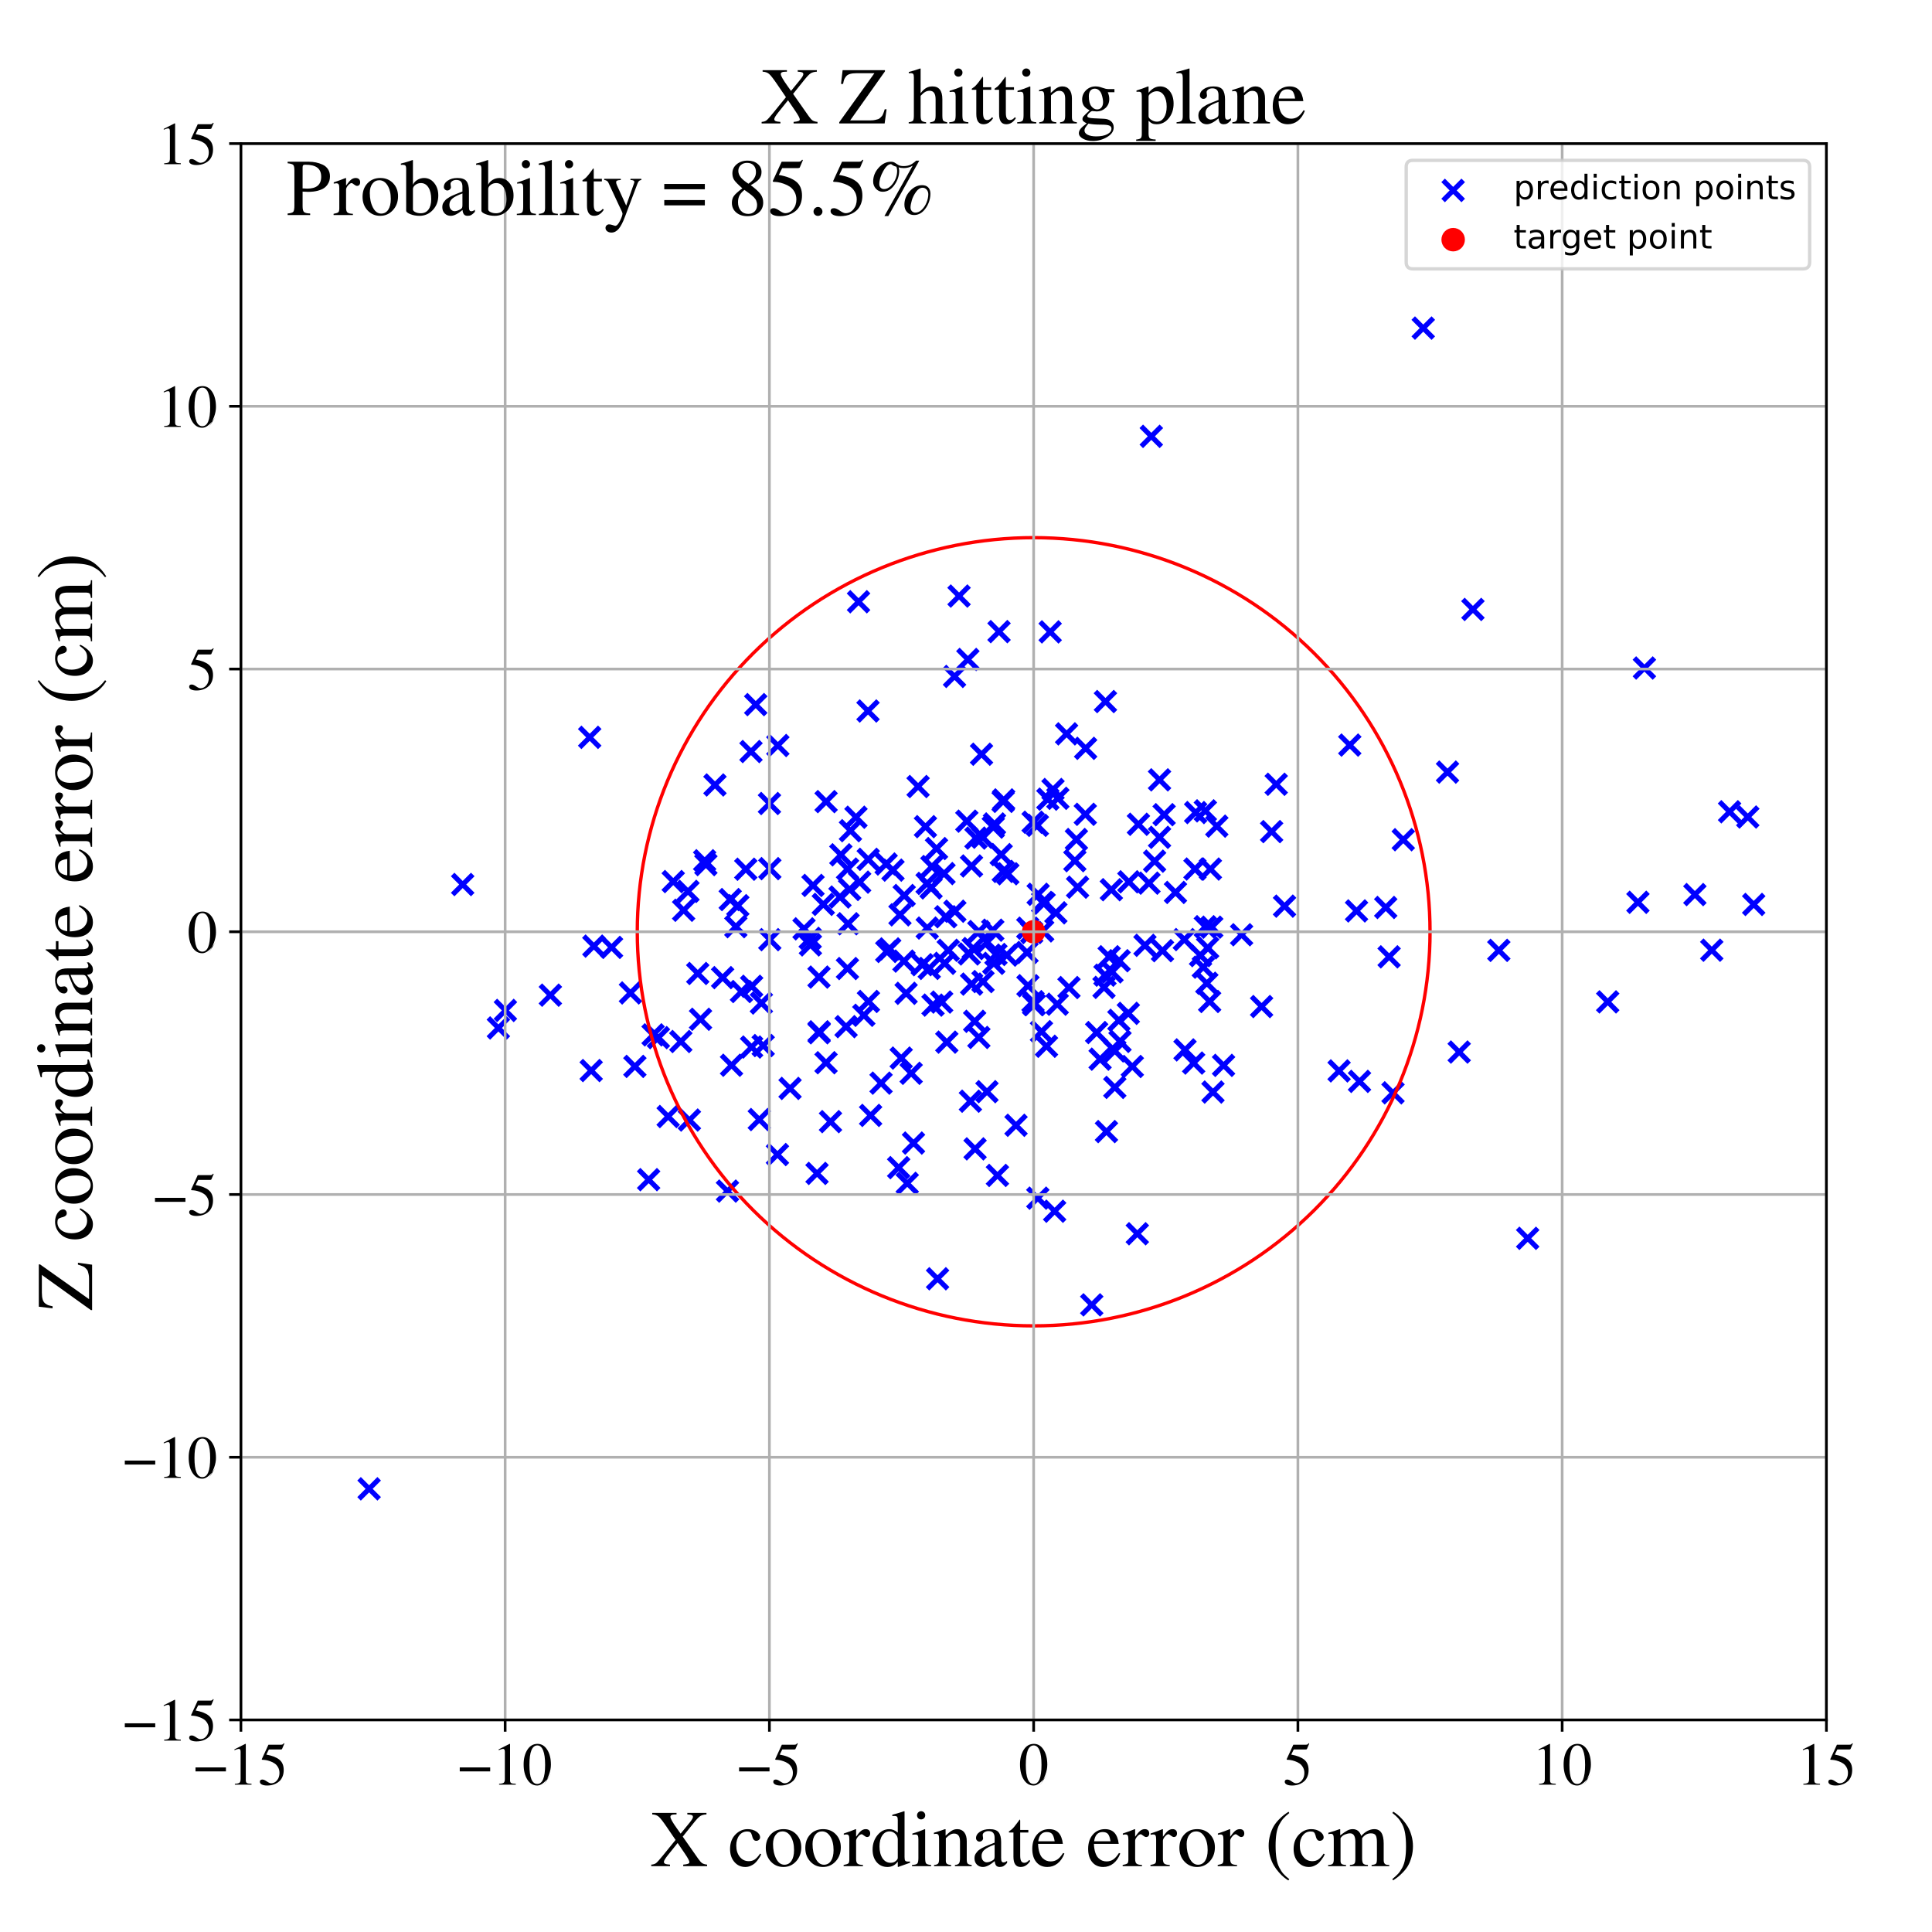 <?xml version="1.0" encoding="utf-8" standalone="no"?>
<!DOCTYPE svg PUBLIC "-//W3C//DTD SVG 1.1//EN"
  "http://www.w3.org/Graphics/SVG/1.1/DTD/svg11.dtd">
<!-- Created with matplotlib (https://matplotlib.org/) -->
<svg height="576pt" version="1.1" viewBox="0 0 576 576" width="576pt" xmlns="http://www.w3.org/2000/svg" xmlns:xlink="http://www.w3.org/1999/xlink">
 <defs>
  <style type="text/css">
*{stroke-linecap:butt;stroke-linejoin:round;}
  </style>
 </defs>
 <g id="figure_1">
  <g id="patch_1">
   <path d="M 0 576 
L 576 576 
L 576 0 
L 0 0 
z
" style="fill:#ffffff;"/>
  </g>
  <g id="axes_1">
   <g id="patch_2">
    <path d="M 71.822 512.784 
L 544.52 512.784 
L 544.52 42.802 
L 71.822 42.802 
z
" style="fill:#ffffff;"/>
   </g>
   <g id="PathCollection_1">
    <defs>
     <path d="M -3 3 
L 3 -3 
M -3 -3 
L 3 3 
" id="m8a6aae6679" style="stroke:#0000ff;stroke-width:1.5;"/>
    </defs>
    <g clip-path="url(#pacb2363912)">
     <use style="fill:#0000ff;stroke:#0000ff;stroke-width:1.5;" x="320.917" xlink:href="#m8a6aae6679" y="250.286"/>
     <use style="fill:#0000ff;stroke:#0000ff;stroke-width:1.5;" x="274.956" xlink:href="#m8a6aae6679" y="287.611"/>
     <use style="fill:#0000ff;stroke:#0000ff;stroke-width:1.5;" x="231.905" xlink:href="#m8a6aae6679" y="222.263"/>
     <use style="fill:#0000ff;stroke:#0000ff;stroke-width:1.5;" x="253.304" xlink:href="#m8a6aae6679" y="265.189"/>
     <use style="fill:#0000ff;stroke:#0000ff;stroke-width:1.5;" x="329.877" xlink:href="#m8a6aae6679" y="337.366"/>
     <use style="fill:#0000ff;stroke:#0000ff;stroke-width:1.5;" x="164.085" xlink:href="#m8a6aae6679" y="296.695"/>
     <use style="fill:#0000ff;stroke:#0000ff;stroke-width:1.5;" x="488.328" xlink:href="#m8a6aae6679" y="269.012"/>
     <use style="fill:#0000ff;stroke:#0000ff;stroke-width:1.5;" x="332.364" xlink:href="#m8a6aae6679" y="324.197"/>
     <use style="fill:#0000ff;stroke:#0000ff;stroke-width:1.5;" x="359.796" xlink:href="#m8a6aae6679" y="293.143"/>
     <use style="fill:#0000ff;stroke:#0000ff;stroke-width:1.5;" x="296.137" xlink:href="#m8a6aae6679" y="246.601"/>
     <use style="fill:#0000ff;stroke:#0000ff;stroke-width:1.5;" x="309.514" xlink:href="#m8a6aae6679" y="266.616"/>
     <use style="fill:#0000ff;stroke:#0000ff;stroke-width:1.5;" x="270.484" xlink:href="#m8a6aae6679" y="352.794"/>
     <use style="fill:#0000ff;stroke:#0000ff;stroke-width:1.5;" x="255.196" xlink:href="#m8a6aae6679" y="243.645"/>
     <use style="fill:#0000ff;stroke:#0000ff;stroke-width:1.5;" x="446.852" xlink:href="#m8a6aae6679" y="283.339"/>
     <use style="fill:#0000ff;stroke:#0000ff;stroke-width:1.5;" x="252.249" xlink:href="#m8a6aae6679" y="306.083"/>
     <use style="fill:#0000ff;stroke:#0000ff;stroke-width:1.5;" x="337.586" xlink:href="#m8a6aae6679" y="317.957"/>
     <use style="fill:#0000ff;stroke:#0000ff;stroke-width:1.5;" x="370.17" xlink:href="#m8a6aae6679" y="278.684"/>
     <use style="fill:#0000ff;stroke:#0000ff;stroke-width:1.5;" x="246.294" xlink:href="#m8a6aae6679" y="238.994"/>
     <use style="fill:#0000ff;stroke:#0000ff;stroke-width:1.5;" x="326.956" xlink:href="#m8a6aae6679" y="307.842"/>
     <use style="fill:#0000ff;stroke:#0000ff;stroke-width:1.5;" x="405.322" xlink:href="#m8a6aae6679" y="322.402"/>
     <use style="fill:#0000ff;stroke:#0000ff;stroke-width:1.5;" x="306.471" xlink:href="#m8a6aae6679" y="293.874"/>
     <use style="fill:#0000ff;stroke:#0000ff;stroke-width:1.5;" x="213.153" xlink:href="#m8a6aae6679" y="234.027"/>
     <use style="fill:#0000ff;stroke:#0000ff;stroke-width:1.5;" x="210.451" xlink:href="#m8a6aae6679" y="257.762"/>
     <use style="fill:#0000ff;stroke:#0000ff;stroke-width:1.5;" x="333.913" xlink:href="#m8a6aae6679" y="310.485"/>
     <use style="fill:#0000ff;stroke:#0000ff;stroke-width:1.5;" x="205.535" xlink:href="#m8a6aae6679" y="333.926"/>
     <use style="fill:#0000ff;stroke:#0000ff;stroke-width:1.5;" x="279.209" xlink:href="#m8a6aae6679" y="252.985"/>
     <use style="fill:#0000ff;stroke:#0000ff;stroke-width:1.5;" x="235.544" xlink:href="#m8a6aae6679" y="324.497"/>
     <use style="fill:#0000ff;stroke:#0000ff;stroke-width:1.5;" x="313.097" xlink:href="#m8a6aae6679" y="188.386"/>
     <use style="fill:#0000ff;stroke:#0000ff;stroke-width:1.5;" x="150.682" xlink:href="#m8a6aae6679" y="301.248"/>
     <use style="fill:#0000ff;stroke:#0000ff;stroke-width:1.5;" x="355.876" xlink:href="#m8a6aae6679" y="316.938"/>
     <use style="fill:#0000ff;stroke:#0000ff;stroke-width:1.5;" x="359.362" xlink:href="#m8a6aae6679" y="241.742"/>
     <use style="fill:#0000ff;stroke:#0000ff;stroke-width:1.5;" x="250.685" xlink:href="#m8a6aae6679" y="254.85"/>
     <use style="fill:#0000ff;stroke:#0000ff;stroke-width:1.5;" x="329.573" xlink:href="#m8a6aae6679" y="209.158"/>
     <use style="fill:#0000ff;stroke:#0000ff;stroke-width:1.5;" x="311.283" xlink:href="#m8a6aae6679" y="269.279"/>
     <use style="fill:#0000ff;stroke:#0000ff;stroke-width:1.5;" x="339.406" xlink:href="#m8a6aae6679" y="245.748"/>
     <use style="fill:#0000ff;stroke:#0000ff;stroke-width:1.5;" x="361.27" xlink:href="#m8a6aae6679" y="276.426"/>
     <use style="fill:#0000ff;stroke:#0000ff;stroke-width:1.5;" x="382.967" xlink:href="#m8a6aae6679" y="270.155"/>
     <use style="fill:#0000ff;stroke:#0000ff;stroke-width:1.5;" x="315.387" xlink:href="#m8a6aae6679" y="238.01"/>
     <use style="fill:#0000ff;stroke:#0000ff;stroke-width:1.5;" x="34.857" xlink:href="#m8a6aae6679" y="304.196"/>
     <use style="fill:#0000ff;stroke:#0000ff;stroke-width:1.5;" x="315.201" xlink:href="#m8a6aae6679" y="299.387"/>
     <use style="fill:#0000ff;stroke:#0000ff;stroke-width:1.5;" x="300.476" xlink:href="#m8a6aae6679" y="260.502"/>
     <use style="fill:#0000ff;stroke:#0000ff;stroke-width:1.5;" x="216.885" xlink:href="#m8a6aae6679" y="355.108"/>
     <use style="fill:#0000ff;stroke:#0000ff;stroke-width:1.5;" x="273.718" xlink:href="#m8a6aae6679" y="234.49"/>
     <use style="fill:#0000ff;stroke:#0000ff;stroke-width:1.5;" x="320.454" xlink:href="#m8a6aae6679" y="256.607"/>
     <use style="fill:#0000ff;stroke:#0000ff;stroke-width:1.5;" x="306.426" xlink:href="#m8a6aae6679" y="276.726"/>
     <use style="fill:#0000ff;stroke:#0000ff;stroke-width:1.5;" x="317.995" xlink:href="#m8a6aae6679" y="218.788"/>
     <use style="fill:#0000ff;stroke:#0000ff;stroke-width:1.5;" x="342.552" xlink:href="#m8a6aae6679" y="263.3"/>
     <use style="fill:#0000ff;stroke:#0000ff;stroke-width:1.5;" x="-1" xlink:href="#m8a6aae6679" y="195.247"/>
     <use style="fill:#0000ff;stroke:#0000ff;stroke-width:1.5;" x="-1" xlink:href="#m8a6aae6679" y="197.251"/>
     <use style="fill:#0000ff;stroke:#0000ff;stroke-width:1.5;" x="321.271" xlink:href="#m8a6aae6679" y="264.501"/>
     <use style="fill:#0000ff;stroke:#0000ff;stroke-width:1.5;" x="490.262" xlink:href="#m8a6aae6679" y="199.16"/>
     <use style="fill:#0000ff;stroke:#0000ff;stroke-width:1.5;" x="196.298" xlink:href="#m8a6aae6679" y="309.357"/>
     <use style="fill:#0000ff;stroke:#0000ff;stroke-width:1.5;" x="224.098" xlink:href="#m8a6aae6679" y="294.049"/>
     <use style="fill:#0000ff;stroke:#0000ff;stroke-width:1.5;" x="218.101" xlink:href="#m8a6aae6679" y="317.589"/>
     <use style="fill:#0000ff;stroke:#0000ff;stroke-width:1.5;" x="277.039" xlink:href="#m8a6aae6679" y="288.719"/>
     <use style="fill:#0000ff;stroke:#0000ff;stroke-width:1.5;" x="269.503" xlink:href="#m8a6aae6679" y="286.539"/>
     <use style="fill:#0000ff;stroke:#0000ff;stroke-width:1.5;" x="435.041" xlink:href="#m8a6aae6679" y="313.653"/>
     <use style="fill:#0000ff;stroke:#0000ff;stroke-width:1.5;" x="329.433" xlink:href="#m8a6aae6679" y="290.739"/>
     <use style="fill:#0000ff;stroke:#0000ff;stroke-width:1.5;" x="241.548" xlink:href="#m8a6aae6679" y="279.756"/>
     <use style="fill:#0000ff;stroke:#0000ff;stroke-width:1.5;" x="302.915" xlink:href="#m8a6aae6679" y="335.49"/>
     <use style="fill:#0000ff;stroke:#0000ff;stroke-width:1.5;" x="264.191" xlink:href="#m8a6aae6679" y="257.59"/>
     <use style="fill:#0000ff;stroke:#0000ff;stroke-width:1.5;" x="323.569" xlink:href="#m8a6aae6679" y="242.774"/>
     <use style="fill:#0000ff;stroke:#0000ff;stroke-width:1.5;" x="284.679" xlink:href="#m8a6aae6679" y="271.667"/>
     <use style="fill:#0000ff;stroke:#0000ff;stroke-width:1.5;" x="271.653" xlink:href="#m8a6aae6679" y="319.988"/>
     <use style="fill:#0000ff;stroke:#0000ff;stroke-width:1.5;" x="309.412" xlink:href="#m8a6aae6679" y="357.215"/>
     <use style="fill:#0000ff;stroke:#0000ff;stroke-width:1.5;" x="360.862" xlink:href="#m8a6aae6679" y="259.098"/>
     <use style="fill:#0000ff;stroke:#0000ff;stroke-width:1.5;" x="345.702" xlink:href="#m8a6aae6679" y="249.636"/>
     <use style="fill:#0000ff;stroke:#0000ff;stroke-width:1.5;" x="110.049" xlink:href="#m8a6aae6679" y="443.874"/>
     <use style="fill:#0000ff;stroke:#0000ff;stroke-width:1.5;" x="194.711" xlink:href="#m8a6aae6679" y="308.535"/>
     <use style="fill:#0000ff;stroke:#0000ff;stroke-width:1.5;" x="359.356" xlink:href="#m8a6aae6679" y="276.288"/>
     <use style="fill:#0000ff;stroke:#0000ff;stroke-width:1.5;" x="308.346" xlink:href="#m8a6aae6679" y="299.516"/>
     <use style="fill:#0000ff;stroke:#0000ff;stroke-width:1.5;" x="439.134" xlink:href="#m8a6aae6679" y="181.7"/>
     <use style="fill:#0000ff;stroke:#0000ff;stroke-width:1.5;" x="413.138" xlink:href="#m8a6aae6679" y="270.551"/>
     <use style="fill:#0000ff;stroke:#0000ff;stroke-width:1.5;" x="281.647" xlink:href="#m8a6aae6679" y="287.196"/>
     <use style="fill:#0000ff;stroke:#0000ff;stroke-width:1.5;" x="418.37" xlink:href="#m8a6aae6679" y="250.35"/>
     <use style="fill:#0000ff;stroke:#0000ff;stroke-width:1.5;" x="229.514" xlink:href="#m8a6aae6679" y="258.971"/>
     <use style="fill:#0000ff;stroke:#0000ff;stroke-width:1.5;" x="280.747" xlink:href="#m8a6aae6679" y="298.752"/>
     <use style="fill:#0000ff;stroke:#0000ff;stroke-width:1.5;" x="327.976" xlink:href="#m8a6aae6679" y="315.775"/>
     <use style="fill:#0000ff;stroke:#0000ff;stroke-width:1.5;" x="250.426" xlink:href="#m8a6aae6679" y="267.437"/>
     <use style="fill:#0000ff;stroke:#0000ff;stroke-width:1.5;" x="404.436" xlink:href="#m8a6aae6679" y="271.578"/>
     <use style="fill:#0000ff;stroke:#0000ff;stroke-width:1.5;" x="264.377" xlink:href="#m8a6aae6679" y="283.663"/>
     <use style="fill:#0000ff;stroke:#0000ff;stroke-width:1.5;" x="245.459" xlink:href="#m8a6aae6679" y="269.627"/>
     <use style="fill:#0000ff;stroke:#0000ff;stroke-width:1.5;" x="175.811" xlink:href="#m8a6aae6679" y="219.827"/>
     <use style="fill:#0000ff;stroke:#0000ff;stroke-width:1.5;" x="669.896" xlink:href="#m8a6aae6679" y="178.281"/>
     <use style="fill:#0000ff;stroke:#0000ff;stroke-width:1.5;" x="336.553" xlink:href="#m8a6aae6679" y="262.9"/>
     <use style="fill:#0000ff;stroke:#0000ff;stroke-width:1.5;" x="347.071" xlink:href="#m8a6aae6679" y="242.888"/>
     <use style="fill:#0000ff;stroke:#0000ff;stroke-width:1.5;" x="312.405" xlink:href="#m8a6aae6679" y="238.262"/>
     <use style="fill:#0000ff;stroke:#0000ff;stroke-width:1.5;" x="310.502" xlink:href="#m8a6aae6679" y="307.56"/>
     <use style="fill:#0000ff;stroke:#0000ff;stroke-width:1.5;" x="414.147" xlink:href="#m8a6aae6679" y="285.266"/>
     <use style="fill:#0000ff;stroke:#0000ff;stroke-width:1.5;" x="479.317" xlink:href="#m8a6aae6679" y="298.697"/>
     <use style="fill:#0000ff;stroke:#0000ff;stroke-width:1.5;" x="336.394" xlink:href="#m8a6aae6679" y="302.117"/>
     <use style="fill:#0000ff;stroke:#0000ff;stroke-width:1.5;" x="246.277" xlink:href="#m8a6aae6679" y="316.835"/>
     <use style="fill:#0000ff;stroke:#0000ff;stroke-width:1.5;" x="356.262" xlink:href="#m8a6aae6679" y="259.093"/>
     <use style="fill:#0000ff;stroke:#0000ff;stroke-width:1.5;" x="431.559" xlink:href="#m8a6aae6679" y="230.194"/>
     <use style="fill:#0000ff;stroke:#0000ff;stroke-width:1.5;" x="267.925" xlink:href="#m8a6aae6679" y="348.113"/>
     <use style="fill:#0000ff;stroke:#0000ff;stroke-width:1.5;" x="361.635" xlink:href="#m8a6aae6679" y="325.582"/>
     <use style="fill:#0000ff;stroke:#0000ff;stroke-width:1.5;" x="276.438" xlink:href="#m8a6aae6679" y="276.688"/>
     <use style="fill:#0000ff;stroke:#0000ff;stroke-width:1.5;" x="187.955" xlink:href="#m8a6aae6679" y="296.029"/>
     <use style="fill:#0000ff;stroke:#0000ff;stroke-width:1.5;" x="215.446" xlink:href="#m8a6aae6679" y="291.464"/>
     <use style="fill:#0000ff;stroke:#0000ff;stroke-width:1.5;" x="269.578" xlink:href="#m8a6aae6679" y="266.977"/>
     <use style="fill:#0000ff;stroke:#0000ff;stroke-width:1.5;" x="219.38" xlink:href="#m8a6aae6679" y="276.277"/>
     <use style="fill:#0000ff;stroke:#0000ff;stroke-width:1.5;" x="357.929" xlink:href="#m8a6aae6679" y="284.9"/>
     <use style="fill:#0000ff;stroke:#0000ff;stroke-width:1.5;" x="291.838" xlink:href="#m8a6aae6679" y="309.305"/>
     <use style="fill:#0000ff;stroke:#0000ff;stroke-width:1.5;" x="226.998" xlink:href="#m8a6aae6679" y="299.051"/>
     <use style="fill:#0000ff;stroke:#0000ff;stroke-width:1.5;" x="358.751" xlink:href="#m8a6aae6679" y="288.355"/>
     <use style="fill:#0000ff;stroke:#0000ff;stroke-width:1.5;" x="300.145" xlink:href="#m8a6aae6679" y="284.757"/>
     <use style="fill:#0000ff;stroke:#0000ff;stroke-width:1.5;" x="272.347" xlink:href="#m8a6aae6679" y="340.788"/>
     <use style="fill:#0000ff;stroke:#0000ff;stroke-width:1.5;" x="244.172" xlink:href="#m8a6aae6679" y="291.306"/>
     <use style="fill:#0000ff;stroke:#0000ff;stroke-width:1.5;" x="241.616" xlink:href="#m8a6aae6679" y="281.714"/>
     <use style="fill:#0000ff;stroke:#0000ff;stroke-width:1.5;" x="210.087" xlink:href="#m8a6aae6679" y="256.619"/>
     <use style="fill:#0000ff;stroke:#0000ff;stroke-width:1.5;" x="307.595" xlink:href="#m8a6aae6679" y="278.026"/>
     <use style="fill:#0000ff;stroke:#0000ff;stroke-width:1.5;" x="289.641" xlink:href="#m8a6aae6679" y="258.179"/>
     <use style="fill:#0000ff;stroke:#0000ff;stroke-width:1.5;" x="309.276" xlink:href="#m8a6aae6679" y="246.067"/>
     <use style="fill:#0000ff;stroke:#0000ff;stroke-width:1.5;" x="176.258" xlink:href="#m8a6aae6679" y="319.174"/>
     <use style="fill:#0000ff;stroke:#0000ff;stroke-width:1.5;" x="257.54" xlink:href="#m8a6aae6679" y="302.691"/>
     <use style="fill:#0000ff;stroke:#0000ff;stroke-width:1.5;" x="124.129" xlink:href="#m8a6aae6679" y="-1"/>
     <use style="fill:#0000ff;stroke:#0000ff;stroke-width:1.5;" x="136.135" xlink:href="#m8a6aae6679" y="-1"/>
     <use style="fill:#0000ff;stroke:#0000ff;stroke-width:1.5;" x="310.861" xlink:href="#m8a6aae6679" y="277.543"/>
     <use style="fill:#0000ff;stroke:#0000ff;stroke-width:1.5;" x="252.687" xlink:href="#m8a6aae6679" y="259.093"/>
     <use style="fill:#0000ff;stroke:#0000ff;stroke-width:1.5;" x="208.853" xlink:href="#m8a6aae6679" y="303.885"/>
     <use style="fill:#0000ff;stroke:#0000ff;stroke-width:1.5;" x="343.253" xlink:href="#m8a6aae6679" y="130.092"/>
     <use style="fill:#0000ff;stroke:#0000ff;stroke-width:1.5;" x="296.928" xlink:href="#m8a6aae6679" y="284.562"/>
     <use style="fill:#0000ff;stroke:#0000ff;stroke-width:1.5;" x="148.586" xlink:href="#m8a6aae6679" y="306.471"/>
     <use style="fill:#0000ff;stroke:#0000ff;stroke-width:1.5;" x="360.64" xlink:href="#m8a6aae6679" y="298.581"/>
     <use style="fill:#0000ff;stroke:#0000ff;stroke-width:1.5;" x="258.917" xlink:href="#m8a6aae6679" y="298.564"/>
     <use style="fill:#0000ff;stroke:#0000ff;stroke-width:1.5;" x="289.669" xlink:href="#m8a6aae6679" y="293.398"/>
     <use style="fill:#0000ff;stroke:#0000ff;stroke-width:1.5;" x="255.963" xlink:href="#m8a6aae6679" y="179.399"/>
     <use style="fill:#0000ff;stroke:#0000ff;stroke-width:1.5;" x="285.931" xlink:href="#m8a6aae6679" y="177.707"/>
     <use style="fill:#0000ff;stroke:#0000ff;stroke-width:1.5;" x="455.456" xlink:href="#m8a6aae6679" y="369.188"/>
     <use style="fill:#0000ff;stroke:#0000ff;stroke-width:1.5;" x="698.847" xlink:href="#m8a6aae6679" y="262.552"/>
     <use style="fill:#0000ff;stroke:#0000ff;stroke-width:1.5;" x="308.153" xlink:href="#m8a6aae6679" y="299.439"/>
     <use style="fill:#0000ff;stroke:#0000ff;stroke-width:1.5;" x="266.233" xlink:href="#m8a6aae6679" y="259.417"/>
     <use style="fill:#0000ff;stroke:#0000ff;stroke-width:1.5;" x="314.795" xlink:href="#m8a6aae6679" y="272.146"/>
     <use style="fill:#0000ff;stroke:#0000ff;stroke-width:1.5;" x="297.848" xlink:href="#m8a6aae6679" y="188.31"/>
     <use style="fill:#0000ff;stroke:#0000ff;stroke-width:1.5;" x="510.341" xlink:href="#m8a6aae6679" y="283.289"/>
     <use style="fill:#0000ff;stroke:#0000ff;stroke-width:1.5;" x="424.327" xlink:href="#m8a6aae6679" y="97.821"/>
     <use style="fill:#0000ff;stroke:#0000ff;stroke-width:1.5;" x="200.719" xlink:href="#m8a6aae6679" y="262.827"/>
     <use style="fill:#0000ff;stroke:#0000ff;stroke-width:1.5;" x="294.249" xlink:href="#m8a6aae6679" y="325.469"/>
     <use style="fill:#0000ff;stroke:#0000ff;stroke-width:1.5;" x="521.077" xlink:href="#m8a6aae6679" y="243.579"/>
     <use style="fill:#0000ff;stroke:#0000ff;stroke-width:1.5;" x="341.353" xlink:href="#m8a6aae6679" y="281.836"/>
     <use style="fill:#0000ff;stroke:#0000ff;stroke-width:1.5;" x="557.341" xlink:href="#m8a6aae6679" y="293.505"/>
     <use style="fill:#0000ff;stroke:#0000ff;stroke-width:1.5;" x="137.945" xlink:href="#m8a6aae6679" y="263.707"/>
     <use style="fill:#0000ff;stroke:#0000ff;stroke-width:1.5;" x="193.384" xlink:href="#m8a6aae6679" y="351.699"/>
     <use style="fill:#0000ff;stroke:#0000ff;stroke-width:1.5;" x="350.454" xlink:href="#m8a6aae6679" y="266.063"/>
     <use style="fill:#0000ff;stroke:#0000ff;stroke-width:1.5;" x="297.375" xlink:href="#m8a6aae6679" y="350.436"/>
     <use style="fill:#0000ff;stroke:#0000ff;stroke-width:1.5;" x="290.97" xlink:href="#m8a6aae6679" y="249.862"/>
     <use style="fill:#0000ff;stroke:#0000ff;stroke-width:1.5;" x="223.898" xlink:href="#m8a6aae6679" y="224.063"/>
     <use style="fill:#0000ff;stroke:#0000ff;stroke-width:1.5;" x="505.304" xlink:href="#m8a6aae6679" y="266.705"/>
     <use style="fill:#0000ff;stroke:#0000ff;stroke-width:1.5;" x="253.549" xlink:href="#m8a6aae6679" y="247.659"/>
     <use style="fill:#0000ff;stroke:#0000ff;stroke-width:1.5;" x="294.316" xlink:href="#m8a6aae6679" y="280.863"/>
     <use style="fill:#0000ff;stroke:#0000ff;stroke-width:1.5;" x="290.704" xlink:href="#m8a6aae6679" y="342.518"/>
     <use style="fill:#0000ff;stroke:#0000ff;stroke-width:1.5;" x="331.53" xlink:href="#m8a6aae6679" y="289.749"/>
     <use style="fill:#0000ff;stroke:#0000ff;stroke-width:1.5;" x="289.313" xlink:href="#m8a6aae6679" y="328.31"/>
     <use style="fill:#0000ff;stroke:#0000ff;stroke-width:1.5;" x="292.944" xlink:href="#m8a6aae6679" y="249.606"/>
     <use style="fill:#0000ff;stroke:#0000ff;stroke-width:1.5;" x="217.705" xlink:href="#m8a6aae6679" y="268.192"/>
     <use style="fill:#0000ff;stroke:#0000ff;stroke-width:1.5;" x="311.997" xlink:href="#m8a6aae6679" y="311.933"/>
     <use style="fill:#0000ff;stroke:#0000ff;stroke-width:1.5;" x="281.443" xlink:href="#m8a6aae6679" y="260.444"/>
     <use style="fill:#0000ff;stroke:#0000ff;stroke-width:1.5;" x="205.108" xlink:href="#m8a6aae6679" y="265.75"/>
     <use style="fill:#0000ff;stroke:#0000ff;stroke-width:1.5;" x="288.248" xlink:href="#m8a6aae6679" y="244.818"/>
     <use style="fill:#0000ff;stroke:#0000ff;stroke-width:1.5;" x="345.697" xlink:href="#m8a6aae6679" y="232.502"/>
     <use style="fill:#0000ff;stroke:#0000ff;stroke-width:1.5;" x="292.628" xlink:href="#m8a6aae6679" y="224.866"/>
     <use style="fill:#0000ff;stroke:#0000ff;stroke-width:1.5;" x="402.417" xlink:href="#m8a6aae6679" y="222.138"/>
     <use style="fill:#0000ff;stroke:#0000ff;stroke-width:1.5;" x="225.306" xlink:href="#m8a6aae6679" y="210.069"/>
     <use style="fill:#0000ff;stroke:#0000ff;stroke-width:1.5;" x="353.094" xlink:href="#m8a6aae6679" y="280.123"/>
     <use style="fill:#0000ff;stroke:#0000ff;stroke-width:1.5;" x="244.213" xlink:href="#m8a6aae6679" y="307.613"/>
     <use style="fill:#0000ff;stroke:#0000ff;stroke-width:1.5;" x="522.845" xlink:href="#m8a6aae6679" y="269.65"/>
     <use style="fill:#0000ff;stroke:#0000ff;stroke-width:1.5;" x="244.207" xlink:href="#m8a6aae6679" y="307.909"/>
     <use style="fill:#0000ff;stroke:#0000ff;stroke-width:1.5;" x="282.282" xlink:href="#m8a6aae6679" y="310.698"/>
     <use style="fill:#0000ff;stroke:#0000ff;stroke-width:1.5;" x="252.657" xlink:href="#m8a6aae6679" y="288.758"/>
     <use style="fill:#0000ff;stroke:#0000ff;stroke-width:1.5;" x="219.974" xlink:href="#m8a6aae6679" y="270.013"/>
     <use style="fill:#0000ff;stroke:#0000ff;stroke-width:1.5;" x="243.587" xlink:href="#m8a6aae6679" y="349.838"/>
     <use style="fill:#0000ff;stroke:#0000ff;stroke-width:1.5;" x="281.96" xlink:href="#m8a6aae6679" y="273.314"/>
     <use style="fill:#0000ff;stroke:#0000ff;stroke-width:1.5;" x="298.488" xlink:href="#m8a6aae6679" y="254.785"/>
     <use style="fill:#0000ff;stroke:#0000ff;stroke-width:1.5;" x="242.392" xlink:href="#m8a6aae6679" y="263.976"/>
     <use style="fill:#0000ff;stroke:#0000ff;stroke-width:1.5;" x="353.294" xlink:href="#m8a6aae6679" y="313.012"/>
     <use style="fill:#0000ff;stroke:#0000ff;stroke-width:1.5;" x="227.537" xlink:href="#m8a6aae6679" y="311.72"/>
     <use style="fill:#0000ff;stroke:#0000ff;stroke-width:1.5;" x="290.586" xlink:href="#m8a6aae6679" y="304.49"/>
     <use style="fill:#0000ff;stroke:#0000ff;stroke-width:1.5;" x="275.91" xlink:href="#m8a6aae6679" y="246.455"/>
     <use style="fill:#0000ff;stroke:#0000ff;stroke-width:1.5;" x="296.49" xlink:href="#m8a6aae6679" y="245.651"/>
     <use style="fill:#0000ff;stroke:#0000ff;stroke-width:1.5;" x="293.067" xlink:href="#m8a6aae6679" y="292.639"/>
     <use style="fill:#0000ff;stroke:#0000ff;stroke-width:1.5;" x="222.342" xlink:href="#m8a6aae6679" y="259.148"/>
     <use style="fill:#0000ff;stroke:#0000ff;stroke-width:1.5;" x="364.788" xlink:href="#m8a6aae6679" y="317.625"/>
     <use style="fill:#0000ff;stroke:#0000ff;stroke-width:1.5;" x="247.6" xlink:href="#m8a6aae6679" y="334.402"/>
     <use style="fill:#0000ff;stroke:#0000ff;stroke-width:1.5;" x="299.11" xlink:href="#m8a6aae6679" y="259.804"/>
     <use style="fill:#0000ff;stroke:#0000ff;stroke-width:1.5;" x="270.143" xlink:href="#m8a6aae6679" y="296.144"/>
     <use style="fill:#0000ff;stroke:#0000ff;stroke-width:1.5;" x="284.583" xlink:href="#m8a6aae6679" y="201.665"/>
     <use style="fill:#0000ff;stroke:#0000ff;stroke-width:1.5;" x="360.047" xlink:href="#m8a6aae6679" y="282.574"/>
     <use style="fill:#0000ff;stroke:#0000ff;stroke-width:1.5;" x="224.08" xlink:href="#m8a6aae6679" y="312.163"/>
     <use style="fill:#0000ff;stroke:#0000ff;stroke-width:1.5;" x="323.666" xlink:href="#m8a6aae6679" y="223.104"/>
     <use style="fill:#0000ff;stroke:#0000ff;stroke-width:1.5;" x="329.144" xlink:href="#m8a6aae6679" y="294.376"/>
     <use style="fill:#0000ff;stroke:#0000ff;stroke-width:1.5;" x="268.31" xlink:href="#m8a6aae6679" y="272.749"/>
     <use style="fill:#0000ff;stroke:#0000ff;stroke-width:1.5;" x="346.58" xlink:href="#m8a6aae6679" y="283.434"/>
     <use style="fill:#0000ff;stroke:#0000ff;stroke-width:1.5;" x="221.053" xlink:href="#m8a6aae6679" y="295.613"/>
     <use style="fill:#0000ff;stroke:#0000ff;stroke-width:1.5;" x="308.013" xlink:href="#m8a6aae6679" y="245.137"/>
     <use style="fill:#0000ff;stroke:#0000ff;stroke-width:1.5;" x="277.826" xlink:href="#m8a6aae6679" y="258.349"/>
     <use style="fill:#0000ff;stroke:#0000ff;stroke-width:1.5;" x="307.977" xlink:href="#m8a6aae6679" y="298.635"/>
     <use style="fill:#0000ff;stroke:#0000ff;stroke-width:1.5;" x="265.261" xlink:href="#m8a6aae6679" y="282.898"/>
     <use style="fill:#0000ff;stroke:#0000ff;stroke-width:1.5;" x="313.941" xlink:href="#m8a6aae6679" y="235.377"/>
     <use style="fill:#0000ff;stroke:#0000ff;stroke-width:1.5;" x="229.505" xlink:href="#m8a6aae6679" y="280.147"/>
     <use style="fill:#0000ff;stroke:#0000ff;stroke-width:1.5;" x="189.282" xlink:href="#m8a6aae6679" y="317.935"/>
     <use style="fill:#0000ff;stroke:#0000ff;stroke-width:1.5;" x="239.705" xlink:href="#m8a6aae6679" y="276.92"/>
     <use style="fill:#0000ff;stroke:#0000ff;stroke-width:1.5;" x="310.864" xlink:href="#m8a6aae6679" y="269.053"/>
     <use style="fill:#0000ff;stroke:#0000ff;stroke-width:1.5;" x="339.074" xlink:href="#m8a6aae6679" y="367.827"/>
     <use style="fill:#0000ff;stroke:#0000ff;stroke-width:1.5;" x="330.688" xlink:href="#m8a6aae6679" y="285.238"/>
     <use style="fill:#0000ff;stroke:#0000ff;stroke-width:1.5;" x="279.525" xlink:href="#m8a6aae6679" y="381.247"/>
     <use style="fill:#0000ff;stroke:#0000ff;stroke-width:1.5;" x="276.407" xlink:href="#m8a6aae6679" y="263.379"/>
     <use style="fill:#0000ff;stroke:#0000ff;stroke-width:1.5;" x="18.207" xlink:href="#m8a6aae6679" y="380.351"/>
     <use style="fill:#0000ff;stroke:#0000ff;stroke-width:1.5;" x="277.585" xlink:href="#m8a6aae6679" y="264.721"/>
     <use style="fill:#0000ff;stroke:#0000ff;stroke-width:1.5;" x="306.199" xlink:href="#m8a6aae6679" y="283.961"/>
     <use style="fill:#0000ff;stroke:#0000ff;stroke-width:1.5;" x="282.715" xlink:href="#m8a6aae6679" y="283.317"/>
     <use style="fill:#0000ff;stroke:#0000ff;stroke-width:1.5;" x="278.17" xlink:href="#m8a6aae6679" y="299.662"/>
     <use style="fill:#0000ff;stroke:#0000ff;stroke-width:1.5;" x="299.075" xlink:href="#m8a6aae6679" y="238.917"/>
     <use style="fill:#0000ff;stroke:#0000ff;stroke-width:1.5;" x="332.365" xlink:href="#m8a6aae6679" y="313.322"/>
     <use style="fill:#0000ff;stroke:#0000ff;stroke-width:1.5;" x="318.698" xlink:href="#m8a6aae6679" y="294.426"/>
     <use style="fill:#0000ff;stroke:#0000ff;stroke-width:1.5;" x="296.275" xlink:href="#m8a6aae6679" y="287.203"/>
     <use style="fill:#0000ff;stroke:#0000ff;stroke-width:1.5;" x="380.487" xlink:href="#m8a6aae6679" y="233.822"/>
     <use style="fill:#0000ff;stroke:#0000ff;stroke-width:1.5;" x="288.962" xlink:href="#m8a6aae6679" y="284.41"/>
     <use style="fill:#0000ff;stroke:#0000ff;stroke-width:1.5;" x="291.83" xlink:href="#m8a6aae6679" y="277.718"/>
     <use style="fill:#0000ff;stroke:#0000ff;stroke-width:1.5;" x="333.643" xlink:href="#m8a6aae6679" y="286.426"/>
     <use style="fill:#0000ff;stroke:#0000ff;stroke-width:1.5;" x="379.12" xlink:href="#m8a6aae6679" y="247.932"/>
     <use style="fill:#0000ff;stroke:#0000ff;stroke-width:1.5;" x="290.151" xlink:href="#m8a6aae6679" y="282.796"/>
     <use style="fill:#0000ff;stroke:#0000ff;stroke-width:1.5;" x="258.855" xlink:href="#m8a6aae6679" y="256.195"/>
     <use style="fill:#0000ff;stroke:#0000ff;stroke-width:1.5;" x="208.024" xlink:href="#m8a6aae6679" y="290.23"/>
     <use style="fill:#0000ff;stroke:#0000ff;stroke-width:1.5;" x="258.784" xlink:href="#m8a6aae6679" y="211.974"/>
     <use style="fill:#0000ff;stroke:#0000ff;stroke-width:1.5;" x="362.778" xlink:href="#m8a6aae6679" y="246.308"/>
     <use style="fill:#0000ff;stroke:#0000ff;stroke-width:1.5;" x="399.233" xlink:href="#m8a6aae6679" y="319.272"/>
     <use style="fill:#0000ff;stroke:#0000ff;stroke-width:1.5;" x="203.817" xlink:href="#m8a6aae6679" y="271.386"/>
     <use style="fill:#0000ff;stroke:#0000ff;stroke-width:1.5;" x="288.561" xlink:href="#m8a6aae6679" y="196.61"/>
     <use style="fill:#0000ff;stroke:#0000ff;stroke-width:1.5;" x="202.973" xlink:href="#m8a6aae6679" y="310.513"/>
     <use style="fill:#0000ff;stroke:#0000ff;stroke-width:1.5;" x="229.403" xlink:href="#m8a6aae6679" y="239.554"/>
     <use style="fill:#0000ff;stroke:#0000ff;stroke-width:1.5;" x="376.133" xlink:href="#m8a6aae6679" y="300.091"/>
     <use style="fill:#0000ff;stroke:#0000ff;stroke-width:1.5;" x="325.49" xlink:href="#m8a6aae6679" y="389.028"/>
     <use style="fill:#0000ff;stroke:#0000ff;stroke-width:1.5;" x="226.372" xlink:href="#m8a6aae6679" y="333.778"/>
     <use style="fill:#0000ff;stroke:#0000ff;stroke-width:1.5;" x="295.982" xlink:href="#m8a6aae6679" y="277.324"/>
     <use style="fill:#0000ff;stroke:#0000ff;stroke-width:1.5;" x="182.324" xlink:href="#m8a6aae6679" y="282.45"/>
     <use style="fill:#0000ff;stroke:#0000ff;stroke-width:1.5;" x="231.784" xlink:href="#m8a6aae6679" y="344.213"/>
     <use style="fill:#0000ff;stroke:#0000ff;stroke-width:1.5;" x="262.676" xlink:href="#m8a6aae6679" y="322.922"/>
     <use style="fill:#0000ff;stroke:#0000ff;stroke-width:1.5;" x="177.049" xlink:href="#m8a6aae6679" y="282.073"/>
     <use style="fill:#0000ff;stroke:#0000ff;stroke-width:1.5;" x="333.578" xlink:href="#m8a6aae6679" y="304.196"/>
     <use style="fill:#0000ff;stroke:#0000ff;stroke-width:1.5;" x="259.563" xlink:href="#m8a6aae6679" y="332.546"/>
     <use style="fill:#0000ff;stroke:#0000ff;stroke-width:1.5;" x="252.833" xlink:href="#m8a6aae6679" y="275.406"/>
     <use style="fill:#0000ff;stroke:#0000ff;stroke-width:1.5;" x="344.233" xlink:href="#m8a6aae6679" y="256.747"/>
     <use style="fill:#0000ff;stroke:#0000ff;stroke-width:1.5;" x="199.201" xlink:href="#m8a6aae6679" y="332.87"/>
     <use style="fill:#0000ff;stroke:#0000ff;stroke-width:1.5;" x="314.428" xlink:href="#m8a6aae6679" y="361.108"/>
     <use style="fill:#0000ff;stroke:#0000ff;stroke-width:1.5;" x="268.679" xlink:href="#m8a6aae6679" y="315.449"/>
     <use style="fill:#0000ff;stroke:#0000ff;stroke-width:1.5;" x="256.295" xlink:href="#m8a6aae6679" y="263"/>
     <use style="fill:#0000ff;stroke:#0000ff;stroke-width:1.5;" x="415.307" xlink:href="#m8a6aae6679" y="325.809"/>
     <use style="fill:#0000ff;stroke:#0000ff;stroke-width:1.5;" x="356.469" xlink:href="#m8a6aae6679" y="242.253"/>
     <use style="fill:#0000ff;stroke:#0000ff;stroke-width:1.5;" x="331.334" xlink:href="#m8a6aae6679" y="265.255"/>
     <use style="fill:#0000ff;stroke:#0000ff;stroke-width:1.5;" x="515.656" xlink:href="#m8a6aae6679" y="242.019"/>
     <use style="fill:#0000ff;stroke:#0000ff;stroke-width:1.5;" x="299.232" xlink:href="#m8a6aae6679" y="238.475"/>
    </g>
   </g>
   <g id="PathCollection_2">
    <defs>
     <path d="M 0 3 
C 0.796 3 1.559 2.684 2.121 2.121 
C 2.684 1.559 3 0.796 3 0 
C 3 -0.796 2.684 -1.559 2.121 -2.121 
C 1.559 -2.684 0.796 -3 0 -3 
C -0.796 -3 -1.559 -2.684 -2.121 -2.121 
C -2.684 -1.559 -3 -0.796 -3 0 
C -3 0.796 -2.684 1.559 -2.121 2.121 
C -1.559 2.684 -0.796 3 0 3 
z
" id="mca8e08bd86" style="stroke:#ff0000;"/>
    </defs>
    <g clip-path="url(#pacb2363912)">
     <use style="fill:#ff0000;stroke:#ff0000;" x="308.171" xlink:href="#mca8e08bd86" y="277.793"/>
    </g>
   </g>
   <g id="patch_3">
    <path clip-path="url(#pacb2363912)" d="M 308.171 395.288 
C 339.511 395.288 369.572 382.908 391.733 360.875 
C 413.894 338.841 426.346 308.953 426.346 277.793 
C 426.346 246.633 413.894 216.745 391.733 194.711 
C 369.572 172.677 339.511 160.297 308.171 160.297 
C 276.831 160.297 246.77 172.677 224.609 194.711 
C 202.448 216.745 189.997 246.633 189.997 277.793 
C 189.997 308.953 202.448 338.841 224.609 360.875 
C 246.77 382.908 276.831 395.288 308.171 395.288 
z
" style="fill:none;stroke:#ff0000;stroke-linejoin:miter;"/>
   </g>
   <g id="matplotlib.axis_1">
    <g id="xtick_1">
     <g id="line2d_1">
      <path clip-path="url(#pacb2363912)" d="M 71.822 512.784 
L 71.822 42.802 
" style="fill:none;stroke:#b0b0b0;stroke-linecap:square;stroke-width:0.8;"/>
     </g>
     <g id="line2d_2">
      <defs>
       <path d="M 0 0 
L 0 3.5 
" id="m192a6b471e" style="stroke:#000000;stroke-width:0.8;"/>
      </defs>
      <g>
       <use style="stroke:#000000;stroke-width:0.8;" x="71.822" xlink:href="#m192a6b471e" y="512.784"/>
      </g>
     </g>
     <g id="text_1">
      <!-- −15 -->
      <defs>
       <path d="M 3 22 
L 3 28.594 
L 53.406 28.594 
L 53.406 22 
z
" id="FreeSerif-8722"/>
       <path d="M 18.297 59.297 
Q 16.5 59.297 11.094 57.094 
L 11.094 58.5 
L 29.094 67.594 
L 29.906 67.406 
L 29.906 7.406 
Q 29.906 3.797 31.703 2.688 
Q 33.5 1.594 39.406 1.5 
L 39.406 0 
L 11.797 0 
L 11.797 1.5 
Q 17.406 1.703 19.344 3.141 
Q 21.297 4.594 21.297 9.297 
L 21.297 54.594 
Q 21.297 59.297 18.297 59.297 
z
" id="FreeSerif-49"/>
       <path d="M 35.703 19.406 
Q 35.703 24.703 33.344 28.797 
Q 31 32.906 27.641 35.156 
Q 24.297 37.406 20.141 38.844 
Q 16 40.297 12.953 40.75 
Q 9.906 41.203 7.594 41.203 
Q 6.406 41.203 6.406 42 
Q 6.406 42.297 6.5 42.5 
L 17.406 66.203 
L 38.297 66.203 
Q 39.906 66.203 40.844 66.703 
Q 41.797 67.203 42.906 68.797 
L 43.797 68.094 
L 40 59.203 
Q 39.594 58.297 37.703 58.297 
L 18.094 58.297 
L 13.906 49.797 
Q 28.5 47.203 35.594 41.344 
Q 42.703 35.5 42.703 24.203 
Q 42.703 18.297 40.844 13.688 
Q 39 9.094 36.141 6.297 
Q 33.297 3.5 29.547 1.703 
Q 25.797 -0.094 22.344 -0.75 
Q 18.906 -1.406 15.406 -1.406 
Q 9.797 -1.406 6.5 0.25 
Q 3.203 1.906 3.203 4.797 
Q 3.203 8.5 7.5 8.5 
Q 10.297 8.5 14.75 5.391 
Q 19.203 2.297 21.797 2.297 
Q 27.703 2.297 31.703 7.25 
Q 35.703 12.203 35.703 19.406 
z
" id="FreeSerif-53"/>
      </defs>
      <g transform="translate(57.746 532.077)scale(0.18 -0.18)">
       <use xlink:href="#FreeSerif-8722"/>
       <use x="56.4" xlink:href="#FreeSerif-49"/>
       <use x="106.4" xlink:href="#FreeSerif-53"/>
      </g>
     </g>
    </g>
    <g id="xtick_2">
     <g id="line2d_3">
      <path clip-path="url(#pacb2363912)" d="M 150.605 512.784 
L 150.605 42.802 
" style="fill:none;stroke:#b0b0b0;stroke-linecap:square;stroke-width:0.8;"/>
     </g>
     <g id="line2d_4">
      <g>
       <use style="stroke:#000000;stroke-width:0.8;" x="150.605" xlink:href="#m192a6b471e" y="512.784"/>
      </g>
     </g>
     <g id="text_2">
      <!-- −10 -->
      <defs>
       <path d="M 47.594 17.797 
Q 35.203 -1.406 25 -1.406 
Q 14.797 -1.406 8.594 8.391 
Q 2.406 18.203 2.406 33.594 
Q 2.406 48.094 8.594 57.844 
Q 14.797 67.594 25.406 67.594 
Q 35.203 67.594 41.391 58 
Q 47.594 48.406 47.594 33 
Q 47.594 17.797 35.203 -1.406 
z
M 25.094 65 
Q 12 65 12 32.703 
Q 12 1.203 25 1.203 
Q 38 1.203 38 32.797 
Q 38 48.5 34.703 56.75 
Q 31.406 65 25.094 65 
z
" id="FreeSerif-48"/>
      </defs>
      <g transform="translate(136.529 532.077)scale(0.18 -0.18)">
       <use xlink:href="#FreeSerif-8722"/>
       <use x="56.4" xlink:href="#FreeSerif-49"/>
       <use x="106.4" xlink:href="#FreeSerif-48"/>
      </g>
     </g>
    </g>
    <g id="xtick_3">
     <g id="line2d_5">
      <path clip-path="url(#pacb2363912)" d="M 229.388 512.784 
L 229.388 42.802 
" style="fill:none;stroke:#b0b0b0;stroke-linecap:square;stroke-width:0.8;"/>
     </g>
     <g id="line2d_6">
      <g>
       <use style="stroke:#000000;stroke-width:0.8;" x="229.388" xlink:href="#m192a6b471e" y="512.784"/>
      </g>
     </g>
     <g id="text_3">
      <!-- −5 -->
      <g transform="translate(219.812 532.077)scale(0.18 -0.18)">
       <use xlink:href="#FreeSerif-8722"/>
       <use x="56.4" xlink:href="#FreeSerif-53"/>
      </g>
     </g>
    </g>
    <g id="xtick_4">
     <g id="line2d_7">
      <path clip-path="url(#pacb2363912)" d="M 308.171 512.784 
L 308.171 42.802 
" style="fill:none;stroke:#b0b0b0;stroke-linecap:square;stroke-width:0.8;"/>
     </g>
     <g id="line2d_8">
      <g>
       <use style="stroke:#000000;stroke-width:0.8;" x="308.171" xlink:href="#m192a6b471e" y="512.784"/>
      </g>
     </g>
     <g id="text_4">
      <!-- 0 -->
      <g transform="translate(303.671 532.077)scale(0.18 -0.18)">
       <use xlink:href="#FreeSerif-48"/>
      </g>
     </g>
    </g>
    <g id="xtick_5">
     <g id="line2d_9">
      <path clip-path="url(#pacb2363912)" d="M 386.954 512.784 
L 386.954 42.802 
" style="fill:none;stroke:#b0b0b0;stroke-linecap:square;stroke-width:0.8;"/>
     </g>
     <g id="line2d_10">
      <g>
       <use style="stroke:#000000;stroke-width:0.8;" x="386.954" xlink:href="#m192a6b471e" y="512.784"/>
      </g>
     </g>
     <g id="text_5">
      <!-- 5 -->
      <g transform="translate(382.454 532.077)scale(0.18 -0.18)">
       <use xlink:href="#FreeSerif-53"/>
      </g>
     </g>
    </g>
    <g id="xtick_6">
     <g id="line2d_11">
      <path clip-path="url(#pacb2363912)" d="M 465.737 512.784 
L 465.737 42.802 
" style="fill:none;stroke:#b0b0b0;stroke-linecap:square;stroke-width:0.8;"/>
     </g>
     <g id="line2d_12">
      <g>
       <use style="stroke:#000000;stroke-width:0.8;" x="465.737" xlink:href="#m192a6b471e" y="512.784"/>
      </g>
     </g>
     <g id="text_6">
      <!-- 10 -->
      <g transform="translate(456.737 532.077)scale(0.18 -0.18)">
       <use xlink:href="#FreeSerif-49"/>
       <use x="50" xlink:href="#FreeSerif-48"/>
      </g>
     </g>
    </g>
    <g id="xtick_7">
     <g id="line2d_13">
      <path clip-path="url(#pacb2363912)" d="M 544.52 512.784 
L 544.52 42.802 
" style="fill:none;stroke:#b0b0b0;stroke-linecap:square;stroke-width:0.8;"/>
     </g>
     <g id="line2d_14">
      <g>
       <use style="stroke:#000000;stroke-width:0.8;" x="544.52" xlink:href="#m192a6b471e" y="512.784"/>
      </g>
     </g>
     <g id="text_7">
      <!-- 15 -->
      <g transform="translate(535.52 532.077)scale(0.18 -0.18)">
       <use xlink:href="#FreeSerif-49"/>
       <use x="50" xlink:href="#FreeSerif-53"/>
      </g>
     </g>
    </g>
    <g id="text_8">
     <!-- X coordinate error (cm) -->
     <defs>
      <path d="M 69.594 66.203 
L 69.594 64.297 
Q 64.703 64 62.047 62.344 
Q 59.406 60.703 54.703 54.906 
L 40.094 36.703 
L 59.297 9.297 
Q 62.297 5 64.297 3.703 
Q 66.297 2.406 70.406 1.906 
L 70.406 0 
L 40.703 0 
L 40.703 1.906 
Q 44.797 2.297 46.594 2.938 
Q 48.406 3.594 48.406 5 
Q 48.406 7.203 43.297 14.797 
L 33.797 28.797 
L 21.906 14 
Q 16.703 7.5 16.703 5.406 
Q 16.703 3.703 18.297 2.953 
Q 19.906 2.203 24.297 1.906 
L 24.297 0 
L 1 0 
L 1 1.906 
Q 4.906 2.203 7 3.797 
Q 9.094 5.406 15.5 13.297 
L 31.203 32.594 
L 20.297 48.594 
Q 13.297 58.906 10.25 61.5 
Q 7.203 64.094 2.203 64.297 
L 2.203 66.203 
L 32.406 66.203 
L 32.406 64.297 
L 29.594 64.203 
Q 24.797 64.094 24.797 61.297 
Q 24.797 58.094 33.297 46.297 
L 37.5 40.406 
L 48.797 54.203 
Q 52.797 59.203 52.797 61.094 
Q 52.797 62.797 51.344 63.438 
Q 49.906 64.094 45.797 64.297 
L 45.797 66.203 
z
" id="FreeSerif-88"/>
      <path id="FreeSerif-32"/>
      <path d="M 2.5 21.297 
Q 2.5 32.406 9.047 39.203 
Q 15.594 46 24.406 46 
Q 30.703 46 35.25 42.953 
Q 39.797 39.906 39.797 35.703 
Q 39.797 34 38.391 32.75 
Q 37 31.5 35 31.5 
Q 31.594 31.5 30.297 36.094 
L 29.703 38.297 
Q 28.906 41.094 27.703 42.094 
Q 26.5 43.094 23.797 43.094 
Q 17.703 43.094 13.953 38.25 
Q 10.203 33.406 10.203 25.703 
Q 10.203 17.094 14.547 11.641 
Q 18.906 6.203 25.703 6.203 
Q 30 6.203 33.094 8.25 
Q 36.203 10.297 39.797 15.594 
L 41.203 14.703 
Q 40.203 12.703 39.453 11.391 
Q 38.703 10.094 36.75 7.5 
Q 34.797 4.906 32.891 3.297 
Q 31 1.703 27.891 0.344 
Q 24.797 -1 21.5 -1 
Q 13.203 -1 7.844 5.25 
Q 2.5 11.5 2.5 21.297 
z
" id="FreeSerif-99"/>
      <path d="M 24.594 46 
Q 34.203 46 40.391 39.594 
Q 46.594 33.203 46.594 23.406 
Q 46.594 13 40.188 6 
Q 33.797 -1 24.391 -1 
Q 15 -1 8.75 5.75 
Q 2.5 12.5 2.5 22.594 
Q 2.5 32.906 8.641 39.453 
Q 14.797 46 24.594 46 
z
M 11.5 27.5 
Q 11.5 16.797 15.391 9.297 
Q 19.297 1.797 25.594 1.797 
Q 31.203 1.797 34.391 6.594 
Q 37.594 11.406 37.594 19.906 
Q 37.594 30.203 33.594 36.703 
Q 29.594 43.203 23.297 43.203 
Q 18 43.203 14.75 38.891 
Q 11.5 34.594 11.5 27.5 
z
" id="FreeSerif-111"/>
      <path d="M 30.094 36.203 
Q 28.594 36.203 26.391 37.953 
Q 24.203 39.703 23.5 39.703 
Q 21.5 39.703 19 36.797 
Q 16.5 33.906 16.5 31.5 
L 16.5 9 
Q 16.5 4.703 18.203 3.203 
Q 19.906 1.703 25 1.5 
L 25 0 
L 1 0 
L 1 1.5 
Q 5.797 2.406 6.938 3.5 
Q 8.094 4.594 8.094 8.406 
L 8.094 33.406 
Q 8.094 36.703 7.344 38.047 
Q 6.594 39.406 4.703 39.406 
Q 3.094 39.406 1.203 39 
L 1.203 40.594 
Q 9.203 43.203 16 46 
L 16.5 45.797 
L 16.5 36.594 
Q 20.203 41.906 22.797 43.953 
Q 25.406 46 28.5 46 
Q 31.094 46 32.547 44.594 
Q 34 43.203 34 40.703 
Q 34 38.594 32.953 37.391 
Q 31.906 36.203 30.094 36.203 
z
" id="FreeSerif-114"/>
      <path d="M 34.203 -1 
L 33.797 -0.703 
L 33.797 5.703 
Q 29 -1 21 -1 
Q 12.703 -1 7.594 4.953 
Q 2.5 10.906 2.5 20.5 
Q 2.5 31.094 8.594 38.547 
Q 14.703 46 23.297 46 
Q 28.703 46 33.797 41.703 
L 33.797 57.297 
Q 33.797 60.406 32.891 61.406 
Q 32 62.406 29.203 62.406 
Q 27.797 62.406 27 62.297 
L 27 63.906 
Q 36.094 66.297 41.703 68.297 
L 42.203 68.094 
L 42.203 11.406 
Q 42.203 7.906 43.047 6.797 
Q 43.906 5.703 46.594 5.703 
Q 47.094 5.703 48.906 5.797 
L 48.906 4.203 
z
M 24.906 4.203 
Q 28.703 4.203 31.25 6.344 
Q 33.797 8.5 33.797 10.203 
L 33.797 33.203 
Q 33.797 37.203 30.688 40.203 
Q 27.594 43.203 23.594 43.203 
Q 17.906 43.203 14.5 38.094 
Q 11.094 33 11.094 24.5 
Q 11.094 15.297 14.891 9.75 
Q 18.703 4.203 24.906 4.203 
z
" id="FreeSerif-100"/>
      <path d="M 6.203 39.297 
Q 4 39.297 2 39 
L 2 40.5 
Q 9 42.5 17.5 46 
L 17.906 45.703 
L 17.906 10.203 
Q 17.906 4.797 19.156 3.344 
Q 20.406 1.906 25.297 1.5 
L 25.297 0 
L 1.594 0 
L 1.594 1.5 
Q 6.797 1.797 8.141 3.297 
Q 9.5 4.797 9.5 10.203 
L 9.5 33.406 
Q 9.5 36.703 8.75 38 
Q 8 39.297 6.203 39.297 
z
M 12.797 68.297 
Q 15 68.297 16.5 66.797 
Q 18 65.297 18 63.203 
Q 18 61 16.5 59.547 
Q 15 58.094 12.797 58.094 
Q 10.703 58.094 9.25 59.594 
Q 7.797 61.094 7.797 63.188 
Q 7.797 65.297 9.297 66.797 
Q 10.797 68.297 12.797 68.297 
z
" id="FreeSerif-105"/>
      <path d="M 1 39.797 
L 1 41.5 
Q 8.406 43.703 14.797 46 
L 15.5 45.797 
L 15.5 37.906 
Q 20.594 42.703 23.547 44.344 
Q 26.5 46 30 46 
Q 35.5 46 38.641 42.047 
Q 41.797 38.094 41.797 31 
L 41.797 8.094 
Q 41.797 4.406 43 3.156 
Q 44.203 1.906 47.906 1.5 
L 47.906 0 
L 27.094 0 
L 27.094 1.5 
Q 30.906 1.797 32.156 3.5 
Q 33.406 5.203 33.406 9.906 
L 33.406 30.797 
Q 33.406 40.5 26.094 40.5 
Q 23.594 40.5 21.5 39.344 
Q 19.406 38.203 15.797 34.797 
L 15.797 6.703 
Q 15.797 4 17.188 2.891 
Q 18.594 1.797 22.406 1.5 
L 22.406 0 
L 1.203 0 
L 1.203 1.5 
Q 5 1.797 6.203 3.25 
Q 7.406 4.703 7.406 9 
L 7.406 33.797 
Q 7.406 37.5 6.594 38.844 
Q 5.797 40.203 3.703 40.203 
Q 1.797 40.203 1 39.797 
z
" id="FreeSerif-110"/>
      <path d="M 2.5 9.703 
Q 2.5 11.5 2.891 13.047 
Q 3.297 14.594 4.297 15.938 
Q 5.297 17.297 6.188 18.391 
Q 7.094 19.5 8.891 20.641 
Q 10.703 21.797 11.891 22.547 
Q 13.094 23.297 15.547 24.344 
Q 18 25.406 19.297 25.953 
Q 20.594 26.5 23.391 27.594 
Q 26.203 28.703 27.5 29.203 
L 27.5 35.297 
Q 27.5 43.594 19.906 43.594 
Q 16.906 43.594 14.797 42.141 
Q 12.703 40.703 12.703 38.703 
Q 12.703 37.906 12.953 36.5 
Q 13.203 35.094 13.203 34.703 
Q 13.203 33 11.844 31.75 
Q 10.5 30.5 8.703 30.5 
Q 7 30.5 5.703 31.797 
Q 4.406 33.094 4.406 34.797 
Q 4.406 39.5 9.25 42.75 
Q 14.094 46 21.203 46 
Q 29.406 46 32.5 42.047 
Q 35.594 38.094 35.594 30 
L 35.594 10.5 
Q 35.594 7.203 36.25 5.953 
Q 36.906 4.703 38.594 4.703 
Q 40.703 4.703 43 6.594 
L 43 4 
Q 40.406 1.094 38.453 0.047 
Q 36.5 -1 34 -1 
Q 30.906 -1 29.453 0.703 
Q 28 2.406 27.594 6.297 
Q 19 -1 13 -1 
Q 8.406 -1 5.453 2 
Q 2.5 5 2.5 9.703 
z
M 27.5 12.297 
L 27.5 26.797 
Q 18.5 23.5 14.891 20.391 
Q 11.297 17.297 11.297 12.906 
Q 11.297 8.797 13.297 6.797 
Q 15.297 4.797 17.594 4.797 
Q 21 4.797 24.906 7.094 
Q 26.5 8 27 9 
Q 27.5 10 27.5 12.297 
z
" id="FreeSerif-97"/>
      <path d="M 25.906 45 
L 25.906 41.797 
L 15.797 41.797 
L 15.797 13.203 
Q 15.797 8.5 17 6.344 
Q 18.203 4.203 21 4.203 
Q 24.094 4.203 27 7.703 
L 28.297 6.594 
Q 23.5 -1 16.297 -1 
Q 7.406 -1 7.406 11.703 
L 7.406 41.797 
L 2.094 41.797 
Q 1.703 42.094 1.703 42.5 
Q 1.703 43 2 43.297 
Q 2.297 43.594 3.141 44.141 
Q 4 44.703 5.203 45.641 
Q 6.406 46.594 8.5 49.094 
Q 10.594 51.594 13.094 55.094 
Q 14.703 57.406 15.094 57.906 
Q 15.797 57.906 15.797 56.594 
L 15.797 45 
z
" id="FreeSerif-116"/>
      <path d="M 9.703 27.703 
Q 9.906 21.406 11.406 16.844 
Q 12.906 12.297 15.297 10.047 
Q 17.703 7.797 20.141 6.844 
Q 22.594 5.906 25.297 5.906 
Q 30.094 5.906 33.641 8.297 
Q 37.203 10.703 40.797 16.406 
L 42.406 15.703 
Q 39.297 7.594 33.797 3.297 
Q 28.297 -1 21.203 -1 
Q 12.594 -1 7.547 5.047 
Q 2.5 11.094 2.5 21.406 
Q 2.5 32.5 8.344 39.25 
Q 14.203 46 23.406 46 
Q 31 46 35.203 41.453 
Q 39.406 36.906 40.5 27.703 
z
M 9.906 30.906 
L 30.297 30.906 
Q 29.297 37.406 27.188 39.906 
Q 25.094 42.406 20.5 42.406 
Q 11.5 42.406 9.906 30.906 
z
" id="FreeSerif-101"/>
      <path d="M 29.203 -17.703 
Q 26.594 -16.094 23.797 -13.844 
Q 21 -11.594 17.453 -7.594 
Q 13.906 -3.594 11.203 0.953 
Q 8.5 5.5 6.641 11.891 
Q 4.797 18.297 4.797 25.203 
Q 4.797 32.406 6.641 38.844 
Q 8.5 45.297 11 49.547 
Q 13.5 53.797 17.344 57.75 
Q 21.203 61.703 23.703 63.594 
Q 26.203 65.5 29.5 67.594 
L 30.406 66 
Q 26 62.406 23.297 59.5 
Q 20.594 56.594 18.094 51.938 
Q 15.594 47.297 14.5 40.844 
Q 13.406 34.406 13.406 25.5 
Q 13.406 16.203 14.5 9.5 
Q 15.594 2.797 18.094 -1.953 
Q 20.594 -6.703 23.297 -9.703 
Q 26 -12.703 30.406 -16.094 
z
" id="FreeSerif-40"/>
      <path d="M 1.297 39.797 
L 1.297 41.5 
Q 8.5 43.5 15.297 46 
L 16 45.797 
L 16 38.297 
Q 22.203 43 25.203 44.5 
Q 28.203 46 31.5 46 
Q 39.406 46 42.094 37.594 
Q 49.906 46 58.406 46 
Q 70 46 70 28.203 
L 70 7.594 
Q 70 2 74.297 1.703 
L 76.906 1.5 
L 76.906 0 
L 55 0 
L 55 1.5 
Q 59.406 2 60.5 3.203 
Q 61.594 4.406 61.594 8.703 
L 61.594 29.797 
Q 61.594 36 60 38.391 
Q 58.406 40.797 54.094 40.797 
Q 47.5 40.797 43.203 34.703 
L 43.203 9.5 
Q 43.203 4.797 44.641 3.188 
Q 46.094 1.594 50.406 1.5 
L 50.406 0 
L 28 0 
L 28 1.5 
Q 32.297 1.797 33.547 3.094 
Q 34.797 4.406 34.797 8.594 
L 34.797 30.297 
Q 34.797 40.797 28.203 40.797 
Q 25.406 40.797 21.953 39.391 
Q 18.5 38 16.406 34.906 
L 16.406 6.703 
Q 16.406 3.797 17.797 2.75 
Q 19.203 1.703 23.203 1.5 
L 23.203 0 
L 1 0 
L 1 1.5 
Q 5.203 1.594 6.594 3 
Q 8 4.406 8 8.5 
L 8 33.797 
Q 8 37.406 7.25 38.797 
Q 6.5 40.203 4.5 40.203 
Q 3 40.203 1.297 39.797 
z
" id="FreeSerif-109"/>
      <path d="M 4.047 67.703 
Q 6.656 66.094 9.453 63.844 
Q 12.25 61.594 15.797 57.594 
Q 19.344 53.594 22.047 49.047 
Q 24.75 44.5 26.594 38.094 
Q 28.453 31.703 28.453 24.797 
Q 28.453 17.594 26.594 11.141 
Q 24.75 4.703 22.25 0.453 
Q 19.75 -3.797 15.891 -7.75 
Q 12.047 -11.703 9.547 -13.594 
Q 7.047 -15.5 3.75 -17.594 
L 2.844 -16 
Q 7.25 -12.406 9.953 -9.5 
Q 12.656 -6.594 15.156 -1.938 
Q 17.656 2.703 18.75 9.141 
Q 19.844 15.594 19.844 24.5 
Q 19.844 33.797 18.75 40.5 
Q 17.656 47.203 15.156 51.953 
Q 12.656 56.703 9.953 59.703 
Q 7.25 62.703 2.844 66.094 
z
" id="FreeSerif-41"/>
     </defs>
     <g transform="translate(193.922 556.375)scale(0.24 -0.24)">
      <use xlink:href="#FreeSerif-88"/>
      <use x="71.4" xlink:href="#FreeSerif-32"/>
      <use x="96.4" xlink:href="#FreeSerif-99"/>
      <use x="140.784" xlink:href="#FreeSerif-111"/>
      <use x="189.884" xlink:href="#FreeSerif-111"/>
      <use x="238.969" xlink:href="#FreeSerif-114"/>
      <use x="273.453" xlink:href="#FreeSerif-100"/>
      <use x="323.353" xlink:href="#FreeSerif-105"/>
      <use x="351.137" xlink:href="#FreeSerif-110"/>
      <use x="400.037" xlink:href="#FreeSerif-97"/>
      <use x="443.522" xlink:href="#FreeSerif-116"/>
      <use x="471.822" xlink:href="#FreeSerif-101"/>
      <use x="516.222" xlink:href="#FreeSerif-32"/>
      <use x="541.222" xlink:href="#FreeSerif-101"/>
      <use x="585.606" xlink:href="#FreeSerif-114"/>
      <use x="620.106" xlink:href="#FreeSerif-114"/>
      <use x="654.59" xlink:href="#FreeSerif-111"/>
      <use x="703.675" xlink:href="#FreeSerif-114"/>
      <use x="738.175" xlink:href="#FreeSerif-32"/>
      <use x="763.175" xlink:href="#FreeSerif-40"/>
      <use x="796.475" xlink:href="#FreeSerif-99"/>
      <use x="840.859" xlink:href="#FreeSerif-109"/>
      <use x="918.759" xlink:href="#FreeSerif-41"/>
     </g>
    </g>
   </g>
   <g id="matplotlib.axis_2">
    <g id="ytick_1">
     <g id="line2d_15">
      <path clip-path="url(#pacb2363912)" d="M 71.822 512.784 
L 544.52 512.784 
" style="fill:none;stroke:#b0b0b0;stroke-linecap:square;stroke-width:0.8;"/>
     </g>
     <g id="line2d_16">
      <defs>
       <path d="M 0 0 
L -3.5 0 
" id="m315691b010" style="stroke:#000000;stroke-width:0.8;"/>
      </defs>
      <g>
       <use style="stroke:#000000;stroke-width:0.8;" x="71.822" xlink:href="#m315691b010" y="512.784"/>
      </g>
     </g>
     <g id="text_9">
      <!-- −15 -->
      <g transform="translate(36.669 518.931)scale(0.18 -0.18)">
       <use xlink:href="#FreeSerif-8722"/>
       <use x="56.4" xlink:href="#FreeSerif-49"/>
       <use x="106.4" xlink:href="#FreeSerif-53"/>
      </g>
     </g>
    </g>
    <g id="ytick_2">
     <g id="line2d_17">
      <path clip-path="url(#pacb2363912)" d="M 71.822 434.454 
L 544.52 434.454 
" style="fill:none;stroke:#b0b0b0;stroke-linecap:square;stroke-width:0.8;"/>
     </g>
     <g id="line2d_18">
      <g>
       <use style="stroke:#000000;stroke-width:0.8;" x="71.822" xlink:href="#m315691b010" y="434.454"/>
      </g>
     </g>
     <g id="text_10">
      <!-- −10 -->
      <g transform="translate(36.669 440.6)scale(0.18 -0.18)">
       <use xlink:href="#FreeSerif-8722"/>
       <use x="56.4" xlink:href="#FreeSerif-49"/>
       <use x="106.4" xlink:href="#FreeSerif-48"/>
      </g>
     </g>
    </g>
    <g id="ytick_3">
     <g id="line2d_19">
      <path clip-path="url(#pacb2363912)" d="M 71.822 356.123 
L 544.52 356.123 
" style="fill:none;stroke:#b0b0b0;stroke-linecap:square;stroke-width:0.8;"/>
     </g>
     <g id="line2d_20">
      <g>
       <use style="stroke:#000000;stroke-width:0.8;" x="71.822" xlink:href="#m315691b010" y="356.123"/>
      </g>
     </g>
     <g id="text_11">
      <!-- −5 -->
      <g transform="translate(45.669 362.27)scale(0.18 -0.18)">
       <use xlink:href="#FreeSerif-8722"/>
       <use x="56.4" xlink:href="#FreeSerif-53"/>
      </g>
     </g>
    </g>
    <g id="ytick_4">
     <g id="line2d_21">
      <path clip-path="url(#pacb2363912)" d="M 71.822 277.793 
L 544.52 277.793 
" style="fill:none;stroke:#b0b0b0;stroke-linecap:square;stroke-width:0.8;"/>
     </g>
     <g id="line2d_22">
      <g>
       <use style="stroke:#000000;stroke-width:0.8;" x="71.822" xlink:href="#m315691b010" y="277.793"/>
      </g>
     </g>
     <g id="text_12">
      <!-- 0 -->
      <g transform="translate(55.822 283.94)scale(0.18 -0.18)">
       <use xlink:href="#FreeSerif-48"/>
      </g>
     </g>
    </g>
    <g id="ytick_5">
     <g id="line2d_23">
      <path clip-path="url(#pacb2363912)" d="M 71.822 199.462 
L 544.52 199.462 
" style="fill:none;stroke:#b0b0b0;stroke-linecap:square;stroke-width:0.8;"/>
     </g>
     <g id="line2d_24">
      <g>
       <use style="stroke:#000000;stroke-width:0.8;" x="71.822" xlink:href="#m315691b010" y="199.462"/>
      </g>
     </g>
     <g id="text_13">
      <!-- 5 -->
      <g transform="translate(55.822 205.609)scale(0.18 -0.18)">
       <use xlink:href="#FreeSerif-53"/>
      </g>
     </g>
    </g>
    <g id="ytick_6">
     <g id="line2d_25">
      <path clip-path="url(#pacb2363912)" d="M 71.822 121.132 
L 544.52 121.132 
" style="fill:none;stroke:#b0b0b0;stroke-linecap:square;stroke-width:0.8;"/>
     </g>
     <g id="line2d_26">
      <g>
       <use style="stroke:#000000;stroke-width:0.8;" x="71.822" xlink:href="#m315691b010" y="121.132"/>
      </g>
     </g>
     <g id="text_14">
      <!-- 10 -->
      <g transform="translate(46.822 127.279)scale(0.18 -0.18)">
       <use xlink:href="#FreeSerif-49"/>
       <use x="50" xlink:href="#FreeSerif-48"/>
      </g>
     </g>
    </g>
    <g id="ytick_7">
     <g id="line2d_27">
      <path clip-path="url(#pacb2363912)" d="M 71.822 42.802 
L 544.52 42.802 
" style="fill:none;stroke:#b0b0b0;stroke-linecap:square;stroke-width:0.8;"/>
     </g>
     <g id="line2d_28">
      <g>
       <use style="stroke:#000000;stroke-width:0.8;" x="71.822" xlink:href="#m315691b010" y="42.802"/>
      </g>
     </g>
     <g id="text_15">
      <!-- 15 -->
      <g transform="translate(46.822 48.948)scale(0.18 -0.18)">
       <use xlink:href="#FreeSerif-49"/>
       <use x="50" xlink:href="#FreeSerif-53"/>
      </g>
     </g>
    </g>
    <g id="text_16">
     <!-- Z coordinate error (cm) -->
     <defs>
      <path d="M 40.297 3.797 
Q 43.094 3.797 45.391 4.297 
Q 47.703 4.797 49.25 5.297 
Q 50.797 5.797 52.141 7.188 
Q 53.5 8.594 54.141 9.297 
Q 54.797 10 55.594 12.047 
Q 56.406 14.094 56.594 14.688 
Q 56.797 15.297 57.5 17.594 
L 59.797 17.594 
L 57.406 0 
L 1 0 
L 1 1.5 
L 44.703 62.406 
L 22.594 62.406 
Q 17.5 62.406 14.203 61.406 
Q 10.906 60.406 9.25 58.203 
Q 7.594 56 7 54.203 
Q 6.406 52.406 5.797 49.094 
L 3.203 49.094 
L 5.203 66.203 
L 57.797 66.203 
L 57.797 64.703 
L 14.594 3.797 
z
" id="FreeSerif-90"/>
     </defs>
     <g transform="translate(27.46 390.829)rotate(-90)scale(0.24 -0.24)">
      <use xlink:href="#FreeSerif-90"/>
      <use x="61.3" xlink:href="#FreeSerif-32"/>
      <use x="86.3" xlink:href="#FreeSerif-99"/>
      <use x="130.684" xlink:href="#FreeSerif-111"/>
      <use x="179.784" xlink:href="#FreeSerif-111"/>
      <use x="228.869" xlink:href="#FreeSerif-114"/>
      <use x="263.353" xlink:href="#FreeSerif-100"/>
      <use x="313.253" xlink:href="#FreeSerif-105"/>
      <use x="341.037" xlink:href="#FreeSerif-110"/>
      <use x="389.937" xlink:href="#FreeSerif-97"/>
      <use x="433.422" xlink:href="#FreeSerif-116"/>
      <use x="461.722" xlink:href="#FreeSerif-101"/>
      <use x="506.122" xlink:href="#FreeSerif-32"/>
      <use x="531.122" xlink:href="#FreeSerif-101"/>
      <use x="575.506" xlink:href="#FreeSerif-114"/>
      <use x="610.006" xlink:href="#FreeSerif-114"/>
      <use x="644.49" xlink:href="#FreeSerif-111"/>
      <use x="693.575" xlink:href="#FreeSerif-114"/>
      <use x="728.075" xlink:href="#FreeSerif-32"/>
      <use x="753.075" xlink:href="#FreeSerif-40"/>
      <use x="786.375" xlink:href="#FreeSerif-99"/>
      <use x="830.759" xlink:href="#FreeSerif-109"/>
      <use x="908.659" xlink:href="#FreeSerif-41"/>
     </g>
    </g>
   </g>
   <g id="patch_4">
    <path d="M 71.822 512.784 
L 71.822 42.802 
" style="fill:none;stroke:#000000;stroke-linecap:square;stroke-linejoin:miter;stroke-width:0.8;"/>
   </g>
   <g id="patch_5">
    <path d="M 544.52 512.784 
L 544.52 42.802 
" style="fill:none;stroke:#000000;stroke-linecap:square;stroke-linejoin:miter;stroke-width:0.8;"/>
   </g>
   <g id="patch_6">
    <path d="M 71.822 512.784 
L 544.52 512.784 
" style="fill:none;stroke:#000000;stroke-linecap:square;stroke-linejoin:miter;stroke-width:0.8;"/>
   </g>
   <g id="patch_7">
    <path d="M 71.822 42.802 
L 544.52 42.802 
" style="fill:none;stroke:#000000;stroke-linecap:square;stroke-linejoin:miter;stroke-width:0.8;"/>
   </g>
   <g id="text_17">
    <!-- Probability = 85.5% -->
    <defs>
     <path d="M 54.094 48.094 
Q 54.094 45.5 53.5 43.094 
Q 52.906 40.703 51.156 38 
Q 49.406 35.297 46.5 33.344 
Q 43.594 31.406 38.594 30.094 
Q 33.594 28.797 27 28.797 
Q 24 28.797 20.094 29.094 
L 20.094 10.906 
Q 20.094 5.406 21.844 3.75 
Q 23.594 2.094 29.5 1.906 
L 29.5 0 
L 1.5 0 
L 1.5 1.906 
Q 7.203 2.406 8.547 4.047 
Q 9.906 5.703 9.906 12 
L 9.906 55.297 
Q 9.906 60.703 8.5 62.203 
Q 7.094 63.703 1.5 64.297 
L 1.5 66.203 
L 27.906 66.203 
Q 32.406 66.203 36.594 65.344 
Q 40.797 64.5 44.938 62.594 
Q 49.094 60.703 51.594 57 
Q 54.094 53.297 54.094 48.094 
z
M 20.094 59.094 
L 20.094 33.094 
Q 23.594 32.797 25.797 32.797 
Q 43.203 32.797 43.203 47.5 
Q 43.203 55.203 38.391 58.844 
Q 33.594 62.5 23.5 62.5 
Q 21.5 62.5 20.797 61.797 
Q 20.094 61.094 20.094 59.094 
z
" id="FreeSerif-80"/>
     <path d="M 16 68.094 
L 16 37.5 
Q 17.5 41.203 21.391 43.594 
Q 25.297 46 29.906 46 
Q 37.406 46 42.453 39.75 
Q 47.5 33.5 47.5 24.297 
Q 47.5 13.594 40.75 6.297 
Q 34 -1 24.094 -1 
Q 18.094 -1 12.844 1.047 
Q 7.594 3.094 7.594 5.406 
L 7.594 57.297 
Q 7.594 60.406 6.641 61.406 
Q 5.703 62.406 2.703 62.406 
Q 1.594 62.406 1 62.297 
L 1 63.906 
Q 8.703 65.797 15.5 68.297 
z
M 16 32.203 
L 16 7 
Q 16 5.094 18.891 3.641 
Q 21.797 2.203 25.703 2.203 
Q 31.906 2.203 35.297 6.797 
Q 38.703 11.406 38.703 19.703 
Q 38.703 28.797 35.25 34.25 
Q 31.797 39.703 25.906 39.703 
Q 22 39.703 19 37.391 
Q 16 35.094 16 32.203 
z
" id="FreeSerif-98"/>
     <path d="M 1 62.297 
L 1 63.906 
Q 10.906 66.297 16.906 68.297 
L 17.297 68.094 
L 17.297 8.406 
Q 17.297 4.297 18.641 3.047 
Q 20 1.797 24.797 1.5 
L 24.797 0 
L 1.203 0 
L 1.203 1.5 
Q 5.906 1.906 7.406 3.297 
Q 8.906 4.703 8.906 8.703 
L 8.906 56.406 
Q 8.906 59.906 8 61.203 
Q 7.094 62.5 4.703 62.5 
Q 2.703 62.5 1 62.297 
z
" id="FreeSerif-108"/>
     <path d="M 14.203 -13.406 
Q 17 -13.406 20.094 -7.203 
Q 23.203 -1 23.203 1.906 
Q 23.203 3.203 18.797 12 
L 5.594 40.406 
Q 4.406 43 0.5 43.594 
L 0.5 45 
L 21.094 45 
L 21.094 43.5 
Q 17.906 43.406 16.594 42.797 
Q 15.297 42.203 15.297 40.797 
Q 15.297 39.297 16.297 37 
L 27.797 11.703 
L 37.5 39.297 
Q 37.906 40.203 37.906 41 
Q 37.906 43.5 33.094 43.5 
L 33.094 45 
L 46.594 45 
L 46.594 43.5 
Q 44.797 43.297 43.75 42.344 
Q 42.703 41.406 41.797 39 
L 26.406 -1.797 
Q 22.406 -12.594 18.453 -17.188 
Q 14.5 -21.797 9.5 -21.797 
Q 6.297 -21.797 4.188 -20.141 
Q 2.094 -18.5 2.094 -16 
Q 2.094 -14.203 3.391 -12.891 
Q 4.703 -11.594 6.406 -11.594 
Q 8.594 -11.594 11.094 -12.5 
Q 13.594 -13.406 14.203 -13.406 
z
" id="FreeSerif-121"/>
     <path d="M 53.406 38.594 
L 53.406 32 
L 3 32 
L 3 38.594 
z
M 53.406 18.594 
L 53.406 12 
L 3 12 
L 3 18.594 
z
" id="FreeSerif-61"/>
     <path d="M 29 37.094 
Q 38 30.406 41.25 25.844 
Q 44.5 21.297 44.5 15.5 
Q 44.5 7.797 39.141 3.188 
Q 33.797 -1.406 24.797 -1.406 
Q 16.297 -1.406 10.938 3.188 
Q 5.594 7.797 5.594 15.094 
Q 5.594 20.203 8.047 23.641 
Q 10.5 27.094 18.594 33.203 
Q 10.703 40.094 8.453 43.5 
Q 6.203 46.906 6.203 51.797 
Q 6.203 58.594 11.594 63.094 
Q 17 67.594 25.203 67.594 
Q 32.703 67.594 37.547 63.594 
Q 42.406 59.594 42.406 53.406 
Q 42.406 48.297 39.406 44.688 
Q 36.406 41.094 29 37.094 
z
M 21.203 31.203 
Q 16.797 27.703 15 24.203 
Q 13.203 20.703 13.203 15.906 
Q 13.203 9.406 16.703 5.406 
Q 20.203 1.406 25.906 1.406 
Q 30.797 1.406 33.844 4.453 
Q 36.906 7.5 36.906 12.406 
Q 36.906 14 36.547 15.391 
Q 36.203 16.797 35.844 17.844 
Q 35.5 18.906 34.453 20.203 
Q 33.406 21.5 32.75 22.25 
Q 32.094 23 30.391 24.391 
Q 28.703 25.797 27.844 26.391 
Q 27 27 24.641 28.703 
Q 22.297 30.406 21.203 31.203 
z
M 26.094 38.906 
Q 26.203 39 27.453 39.844 
Q 28.703 40.703 29.25 41.203 
Q 29.797 41.703 30.938 42.75 
Q 32.094 43.797 32.688 44.75 
Q 33.297 45.703 34.047 47.047 
Q 34.797 48.406 35.141 50.047 
Q 35.5 51.703 35.5 53.5 
Q 35.5 58.703 32.5 61.75 
Q 29.5 64.797 24.406 64.797 
Q 19.703 64.797 16.641 62 
Q 13.594 59.203 13.594 54.906 
Q 13.594 50.703 16.5 47 
Q 19.406 43.297 26.094 38.906 
z
" id="FreeSerif-56"/>
     <path d="M 12.5 10 
Q 14.797 10 16.438 8.297 
Q 18.094 6.594 18.094 4.297 
Q 18.094 2.094 16.391 0.5 
Q 14.703 -1.094 12.406 -1.094 
Q 10.203 -1.094 8.594 0.5 
Q 7 2.094 7 4.297 
Q 7 6.594 8.641 8.297 
Q 10.297 10 12.5 10 
z
" id="FreeSerif-46"/>
     <path d="M 66.906 37.094 
Q 71.797 37.094 74.5 34.297 
Q 77.203 31.5 77.203 26.406 
Q 77.203 20.594 74.891 14.891 
Q 72.594 9.203 68.594 5.094 
Q 63.5 0 56.906 0 
Q 51.5 0 48.203 3.547 
Q 44.906 7.094 44.906 12.906 
Q 44.906 22.297 51.656 29.688 
Q 58.406 37.094 66.906 37.094 
z
M 58.594 3 
Q 62.906 3 66.703 6.797 
Q 70.5 10.594 72.547 15.844 
Q 74.594 21.094 74.594 25.906 
Q 74.594 29.203 72.547 31.547 
Q 70.5 33.906 67.594 33.906 
Q 63 33.906 59.297 28.703 
Q 55.594 23.5 54.047 18.047 
Q 52.5 12.594 52.5 9.406 
Q 52.5 6.594 54.203 4.797 
Q 55.906 3 58.594 3 
z
M 28.203 66.203 
Q 31.297 66.203 33.188 64.844 
Q 35.094 63.5 37.438 62.141 
Q 39.797 60.797 43.906 60.797 
Q 48.594 60.797 52.047 62.297 
Q 55.5 63.797 59.5 67.594 
L 63.406 67.594 
L 24.906 -1.297 
L 20.094 -1.297 
L 55.203 61.297 
Q 50 58.297 44.203 58.297 
Q 40.297 58.297 37.703 59.297 
Q 38.406 56.797 38.406 54.906 
Q 38.406 45.594 32.453 37.25 
Q 26.5 28.906 17.906 28.906 
Q 13 28.906 9.547 32.656 
Q 6.094 36.406 6.094 41.594 
Q 6.094 51.094 12.844 58.641 
Q 19.594 66.203 28.203 66.203 
z
M 28.203 63.203 
Q 23.406 63.203 18.547 54.453 
Q 13.703 45.703 13.703 38.406 
Q 13.703 35.703 15.344 34 
Q 17 32.297 19.594 32.297 
Q 25.703 32.297 30.797 39.438 
Q 35.906 46.594 35.906 55.094 
Q 35.906 57 35 60 
Q 33 60.5 31.641 61.141 
Q 30.297 61.797 29.844 62.188 
Q 29.406 62.594 29 62.891 
Q 28.594 63.203 28.203 63.203 
z
" id="FreeSerif-37"/>
    </defs>
    <g transform="translate(85.393 64.108)scale(0.24 -0.24)">
     <use xlink:href="#FreeSerif-80"/>
     <use x="57.584" xlink:href="#FreeSerif-114"/>
     <use x="92.069" xlink:href="#FreeSerif-111"/>
     <use x="141.153" xlink:href="#FreeSerif-98"/>
     <use x="191.153" xlink:href="#FreeSerif-97"/>
     <use x="234.637" xlink:href="#FreeSerif-98"/>
     <use x="284.622" xlink:href="#FreeSerif-105"/>
     <use x="312.406" xlink:href="#FreeSerif-108"/>
     <use x="338.206" xlink:href="#FreeSerif-105"/>
     <use x="365.975" xlink:href="#FreeSerif-116"/>
     <use x="394.275" xlink:href="#FreeSerif-121"/>
     <use x="441.375" xlink:href="#FreeSerif-32"/>
     <use x="466.375" xlink:href="#FreeSerif-61"/>
     <use x="522.775" xlink:href="#FreeSerif-32"/>
     <use x="547.775" xlink:href="#FreeSerif-56"/>
     <use x="597.775" xlink:href="#FreeSerif-53"/>
     <use x="647.775" xlink:href="#FreeSerif-46"/>
     <use x="672.775" xlink:href="#FreeSerif-53"/>
     <use x="722.775" xlink:href="#FreeSerif-37"/>
    </g>
   </g>
   <g id="text_18">
    <!-- X Z hitting plane -->
    <defs>
     <path d="M 15.797 34.297 
L 15.797 10.203 
Q 15.797 5 17 3.5 
Q 18.203 2 22.594 1.5 
L 22.594 0 
L 1 0 
L 1 1.5 
Q 5.297 2.094 6.344 3.5 
Q 7.406 4.906 7.406 10.203 
L 7.406 57.297 
Q 7.406 60.5 6.547 61.5 
Q 5.703 62.5 2.797 62.5 
Q 2.094 62.5 1.094 62.297 
L 1.094 63.906 
Q 8.203 65.797 15.297 68.297 
L 15.797 68 
L 15.797 37.594 
Q 19.203 42.094 22.641 44.047 
Q 26.094 46 30.5 46 
Q 42.797 46 42.797 30.094 
L 42.797 10.203 
Q 42.797 5 43.75 3.641 
Q 44.703 2.297 48.797 1.5 
L 48.797 0 
L 27.594 0 
L 27.594 1.5 
Q 31.906 1.906 33.156 3.5 
Q 34.406 5.094 34.406 10.203 
L 34.406 30 
Q 34.406 40.594 26.906 40.594 
Q 24 40.594 21.453 39.141 
Q 18.906 37.703 15.797 34.297 
z
" id="FreeSerif-104"/>
     <path d="M 6 5.406 
Q 6 7.297 7.344 8.891 
Q 8.703 10.5 14.906 16.297 
Q 9.906 18.797 7.75 21.891 
Q 5.594 25 5.594 29.703 
Q 5.594 36.5 10.438 41.25 
Q 15.297 46 22.297 46 
Q 26.203 46 30.641 44.344 
Q 35.094 42.703 38 42.703 
L 45.703 42.703 
L 45.703 38.797 
L 37.406 38.797 
Q 39.297 34.5 39.297 30.406 
Q 39.297 23.5 34.641 19.203 
Q 30 14.906 23.703 14.906 
Q 22.5 14.906 18 15.406 
Q 16 14.797 14 12.688 
Q 12 10.594 12 9.094 
Q 12 6.703 19.797 6.406 
L 32.703 5.797 
Q 38.203 5.594 41.5 2.688 
Q 44.797 -0.203 44.797 -4.906 
Q 44.797 -12.094 36.547 -16.938 
Q 28.297 -21.797 18.797 -21.797 
Q 11.703 -21.797 6.594 -18.938 
Q 1.5 -16.094 1.5 -12.094 
Q 1.5 -9.297 3.75 -6.547 
Q 6 -3.797 11.297 0.094 
Q 8.203 1.594 7.094 2.688 
Q 6 3.797 6 5.406 
z
M 13.406 -0.203 
Q 10.297 -3.906 9.391 -5.5 
Q 8.5 -7.094 8.5 -8.797 
Q 8.5 -12.094 12.5 -14.094 
Q 16.5 -16.094 23.094 -16.094 
Q 31.594 -16.094 36.797 -13.391 
Q 42 -10.703 42 -6.406 
Q 42 -3.703 39.203 -2.594 
Q 36.406 -1.5 29.594 -1.5 
Q 19.5 -1.5 13.406 -0.203 
z
M 31.594 26.5 
Q 31.594 28.203 31.188 30.594 
Q 30.797 33 29.797 36.047 
Q 28.797 39.094 26.594 41.141 
Q 24.406 43.203 21.297 43.203 
Q 17.797 43.203 15.844 40.703 
Q 13.906 38.203 13.906 33.797 
Q 13.906 25.203 17.094 21.297 
Q 20.297 17.406 24.094 17.406 
Q 27.594 17.406 29.594 19.844 
Q 31.594 22.297 31.594 26.5 
z
" id="FreeSerif-103"/>
     <path d="M 1.406 39.297 
L 1.406 40.906 
Q 7.703 42.797 15.797 46 
L 16.406 45.797 
L 16.406 38.094 
Q 22.797 46 30.797 46 
Q 38.094 46 42.797 40 
Q 47.5 34 47.5 24.703 
Q 47.5 13.797 41.453 6.391 
Q 35.406 -1 26.5 -1 
Q 23.297 -1 21.141 -0.094 
Q 19 0.797 16.406 3.297 
L 16.406 -12.406 
Q 16.406 -17.094 18 -18.438 
Q 19.594 -19.797 25.203 -19.906 
L 25.203 -21.703 
L 1 -21.703 
L 1 -20 
Q 5.406 -19.594 6.703 -18.297 
Q 8 -17 8 -13.094 
L 8 33.703 
Q 8 37.203 7.203 38.297 
Q 6.406 39.406 3.906 39.406 
Q 2.297 39.406 1.406 39.297 
z
M 16.406 33.406 
L 16.406 8.797 
Q 16.406 6.594 19.844 4.391 
Q 23.297 2.203 26.797 2.203 
Q 32.203 2.203 35.547 7.344 
Q 38.906 12.5 38.906 20.797 
Q 38.906 29.5 35.547 34.75 
Q 32.203 40 26.594 40 
Q 23.094 40 19.75 37.797 
Q 16.406 35.594 16.406 33.406 
z
" id="FreeSerif-112"/>
    </defs>
    <g transform="translate(226.832 36.802)scale(0.24 -0.24)">
     <use xlink:href="#FreeSerif-88"/>
     <use x="71.4" xlink:href="#FreeSerif-32"/>
     <use x="96.4" xlink:href="#FreeSerif-90"/>
     <use x="157.7" xlink:href="#FreeSerif-32"/>
     <use x="182.7" xlink:href="#FreeSerif-104"/>
     <use x="232.5" xlink:href="#FreeSerif-105"/>
     <use x="260.269" xlink:href="#FreeSerif-116"/>
     <use x="288.569" xlink:href="#FreeSerif-116"/>
     <use x="316.869" xlink:href="#FreeSerif-105"/>
     <use x="344.653" xlink:href="#FreeSerif-110"/>
     <use x="393.553" xlink:href="#FreeSerif-103"/>
     <use x="440.253" xlink:href="#FreeSerif-32"/>
     <use x="465.253" xlink:href="#FreeSerif-112"/>
     <use x="515.237" xlink:href="#FreeSerif-108"/>
     <use x="541.037" xlink:href="#FreeSerif-97"/>
     <use x="584.537" xlink:href="#FreeSerif-110"/>
     <use x="633.422" xlink:href="#FreeSerif-101"/>
    </g>
   </g>
   <g id="legend_1">
    <g id="patch_8">
     <path d="M 421.24 80.158 
L 537.52 80.158 
Q 539.52 80.158 539.52 78.158 
L 539.52 49.802 
Q 539.52 47.802 537.52 47.802 
L 421.24 47.802 
Q 419.24 47.802 419.24 49.802 
L 419.24 78.158 
Q 419.24 80.158 421.24 80.158 
z
" style="fill:#ffffff;opacity:0.8;stroke:#cccccc;stroke-linejoin:miter;"/>
    </g>
    <g id="PathCollection_3">
     <g>
      <use style="fill:#0000ff;stroke:#0000ff;stroke-width:1.5;" x="433.24" xlink:href="#m8a6aae6679" y="56.775"/>
     </g>
    </g>
    <g id="text_19">
     <!-- prediction points -->
     <defs>
      <path d="M 18.109 8.203 
L 18.109 -20.797 
L 9.078 -20.797 
L 9.078 54.688 
L 18.109 54.688 
L 18.109 46.391 
Q 20.953 51.266 25.266 53.625 
Q 29.594 56 35.594 56 
Q 45.562 56 51.781 48.094 
Q 58.016 40.188 58.016 27.297 
Q 58.016 14.406 51.781 6.484 
Q 45.562 -1.422 35.594 -1.422 
Q 29.594 -1.422 25.266 0.953 
Q 20.953 3.328 18.109 8.203 
z
M 48.688 27.297 
Q 48.688 37.203 44.609 42.844 
Q 40.531 48.484 33.406 48.484 
Q 26.266 48.484 22.188 42.844 
Q 18.109 37.203 18.109 27.297 
Q 18.109 17.391 22.188 11.75 
Q 26.266 6.109 33.406 6.109 
Q 40.531 6.109 44.609 11.75 
Q 48.688 17.391 48.688 27.297 
z
" id="DejaVuSans-112"/>
      <path d="M 41.109 46.297 
Q 39.594 47.172 37.812 47.578 
Q 36.031 48 33.891 48 
Q 26.266 48 22.188 43.047 
Q 18.109 38.094 18.109 28.812 
L 18.109 0 
L 9.078 0 
L 9.078 54.688 
L 18.109 54.688 
L 18.109 46.188 
Q 20.953 51.172 25.484 53.578 
Q 30.031 56 36.531 56 
Q 37.453 56 38.578 55.875 
Q 39.703 55.766 41.062 55.516 
z
" id="DejaVuSans-114"/>
      <path d="M 56.203 29.594 
L 56.203 25.203 
L 14.891 25.203 
Q 15.484 15.922 20.484 11.062 
Q 25.484 6.203 34.422 6.203 
Q 39.594 6.203 44.453 7.469 
Q 49.312 8.734 54.109 11.281 
L 54.109 2.781 
Q 49.266 0.734 44.188 -0.344 
Q 39.109 -1.422 33.891 -1.422 
Q 20.797 -1.422 13.156 6.188 
Q 5.516 13.812 5.516 26.812 
Q 5.516 40.234 12.766 48.109 
Q 20.016 56 32.328 56 
Q 43.359 56 49.781 48.891 
Q 56.203 41.797 56.203 29.594 
z
M 47.219 32.234 
Q 47.125 39.594 43.094 43.984 
Q 39.062 48.391 32.422 48.391 
Q 24.906 48.391 20.391 44.141 
Q 15.875 39.891 15.188 32.172 
z
" id="DejaVuSans-101"/>
      <path d="M 45.406 46.391 
L 45.406 75.984 
L 54.391 75.984 
L 54.391 0 
L 45.406 0 
L 45.406 8.203 
Q 42.578 3.328 38.25 0.953 
Q 33.938 -1.422 27.875 -1.422 
Q 17.969 -1.422 11.734 6.484 
Q 5.516 14.406 5.516 27.297 
Q 5.516 40.188 11.734 48.094 
Q 17.969 56 27.875 56 
Q 33.938 56 38.25 53.625 
Q 42.578 51.266 45.406 46.391 
z
M 14.797 27.297 
Q 14.797 17.391 18.875 11.75 
Q 22.953 6.109 30.078 6.109 
Q 37.203 6.109 41.297 11.75 
Q 45.406 17.391 45.406 27.297 
Q 45.406 37.203 41.297 42.844 
Q 37.203 48.484 30.078 48.484 
Q 22.953 48.484 18.875 42.844 
Q 14.797 37.203 14.797 27.297 
z
" id="DejaVuSans-100"/>
      <path d="M 9.422 54.688 
L 18.406 54.688 
L 18.406 0 
L 9.422 0 
z
M 9.422 75.984 
L 18.406 75.984 
L 18.406 64.594 
L 9.422 64.594 
z
" id="DejaVuSans-105"/>
      <path d="M 48.781 52.594 
L 48.781 44.188 
Q 44.969 46.297 41.141 47.344 
Q 37.312 48.391 33.406 48.391 
Q 24.656 48.391 19.812 42.844 
Q 14.984 37.312 14.984 27.297 
Q 14.984 17.281 19.812 11.734 
Q 24.656 6.203 33.406 6.203 
Q 37.312 6.203 41.141 7.25 
Q 44.969 8.297 48.781 10.406 
L 48.781 2.094 
Q 45.016 0.344 40.984 -0.531 
Q 36.969 -1.422 32.422 -1.422 
Q 20.062 -1.422 12.781 6.344 
Q 5.516 14.109 5.516 27.297 
Q 5.516 40.672 12.859 48.328 
Q 20.219 56 33.016 56 
Q 37.156 56 41.109 55.141 
Q 45.062 54.297 48.781 52.594 
z
" id="DejaVuSans-99"/>
      <path d="M 18.312 70.219 
L 18.312 54.688 
L 36.812 54.688 
L 36.812 47.703 
L 18.312 47.703 
L 18.312 18.016 
Q 18.312 11.328 20.141 9.422 
Q 21.969 7.516 27.594 7.516 
L 36.812 7.516 
L 36.812 0 
L 27.594 0 
Q 17.188 0 13.234 3.875 
Q 9.281 7.766 9.281 18.016 
L 9.281 47.703 
L 2.688 47.703 
L 2.688 54.688 
L 9.281 54.688 
L 9.281 70.219 
z
" id="DejaVuSans-116"/>
      <path d="M 30.609 48.391 
Q 23.391 48.391 19.188 42.75 
Q 14.984 37.109 14.984 27.297 
Q 14.984 17.484 19.156 11.844 
Q 23.344 6.203 30.609 6.203 
Q 37.797 6.203 41.984 11.859 
Q 46.188 17.531 46.188 27.297 
Q 46.188 37.016 41.984 42.703 
Q 37.797 48.391 30.609 48.391 
z
M 30.609 56 
Q 42.328 56 49.016 48.375 
Q 55.719 40.766 55.719 27.297 
Q 55.719 13.875 49.016 6.219 
Q 42.328 -1.422 30.609 -1.422 
Q 18.844 -1.422 12.172 6.219 
Q 5.516 13.875 5.516 27.297 
Q 5.516 40.766 12.172 48.375 
Q 18.844 56 30.609 56 
z
" id="DejaVuSans-111"/>
      <path d="M 54.891 33.016 
L 54.891 0 
L 45.906 0 
L 45.906 32.719 
Q 45.906 40.484 42.875 44.328 
Q 39.844 48.188 33.797 48.188 
Q 26.516 48.188 22.312 43.547 
Q 18.109 38.922 18.109 30.906 
L 18.109 0 
L 9.078 0 
L 9.078 54.688 
L 18.109 54.688 
L 18.109 46.188 
Q 21.344 51.125 25.703 53.562 
Q 30.078 56 35.797 56 
Q 45.219 56 50.047 50.172 
Q 54.891 44.344 54.891 33.016 
z
" id="DejaVuSans-110"/>
      <path id="DejaVuSans-32"/>
      <path d="M 44.281 53.078 
L 44.281 44.578 
Q 40.484 46.531 36.375 47.5 
Q 32.281 48.484 27.875 48.484 
Q 21.188 48.484 17.844 46.438 
Q 14.5 44.391 14.5 40.281 
Q 14.5 37.156 16.891 35.375 
Q 19.281 33.594 26.516 31.984 
L 29.594 31.297 
Q 39.156 29.25 43.188 25.516 
Q 47.219 21.781 47.219 15.094 
Q 47.219 7.469 41.188 3.016 
Q 35.156 -1.422 24.609 -1.422 
Q 20.219 -1.422 15.453 -0.562 
Q 10.688 0.297 5.422 2 
L 5.422 11.281 
Q 10.406 8.688 15.234 7.391 
Q 20.062 6.109 24.812 6.109 
Q 31.156 6.109 34.562 8.281 
Q 37.984 10.453 37.984 14.406 
Q 37.984 18.062 35.516 20.016 
Q 33.062 21.969 24.703 23.781 
L 21.578 24.516 
Q 13.234 26.266 9.516 29.906 
Q 5.812 33.547 5.812 39.891 
Q 5.812 47.609 11.281 51.797 
Q 16.75 56 26.812 56 
Q 31.781 56 36.172 55.266 
Q 40.578 54.547 44.281 53.078 
z
" id="DejaVuSans-115"/>
     </defs>
     <g transform="translate(451.24 59.4)scale(0.1 -0.1)">
      <use xlink:href="#DejaVuSans-112"/>
      <use x="63.477" xlink:href="#DejaVuSans-114"/>
      <use x="104.559" xlink:href="#DejaVuSans-101"/>
      <use x="166.082" xlink:href="#DejaVuSans-100"/>
      <use x="229.559" xlink:href="#DejaVuSans-105"/>
      <use x="257.342" xlink:href="#DejaVuSans-99"/>
      <use x="312.322" xlink:href="#DejaVuSans-116"/>
      <use x="351.531" xlink:href="#DejaVuSans-105"/>
      <use x="379.314" xlink:href="#DejaVuSans-111"/>
      <use x="440.496" xlink:href="#DejaVuSans-110"/>
      <use x="503.875" xlink:href="#DejaVuSans-32"/>
      <use x="535.662" xlink:href="#DejaVuSans-112"/>
      <use x="599.139" xlink:href="#DejaVuSans-111"/>
      <use x="660.32" xlink:href="#DejaVuSans-105"/>
      <use x="688.104" xlink:href="#DejaVuSans-110"/>
      <use x="751.482" xlink:href="#DejaVuSans-116"/>
      <use x="790.691" xlink:href="#DejaVuSans-115"/>
     </g>
    </g>
    <g id="PathCollection_4">
     <g>
      <use style="fill:#ff0000;stroke:#ff0000;" x="433.24" xlink:href="#mca8e08bd86" y="71.453"/>
     </g>
    </g>
    <g id="text_20">
     <!-- target point -->
     <defs>
      <path d="M 34.281 27.484 
Q 23.391 27.484 19.188 25 
Q 14.984 22.516 14.984 16.5 
Q 14.984 11.719 18.141 8.906 
Q 21.297 6.109 26.703 6.109 
Q 34.188 6.109 38.703 11.406 
Q 43.219 16.703 43.219 25.484 
L 43.219 27.484 
z
M 52.203 31.203 
L 52.203 0 
L 43.219 0 
L 43.219 8.297 
Q 40.141 3.328 35.547 0.953 
Q 30.953 -1.422 24.312 -1.422 
Q 15.922 -1.422 10.953 3.297 
Q 6 8.016 6 15.922 
Q 6 25.141 12.172 29.828 
Q 18.359 34.516 30.609 34.516 
L 43.219 34.516 
L 43.219 35.406 
Q 43.219 41.609 39.141 45 
Q 35.062 48.391 27.688 48.391 
Q 23 48.391 18.547 47.266 
Q 14.109 46.141 10.016 43.891 
L 10.016 52.203 
Q 14.938 54.109 19.578 55.047 
Q 24.219 56 28.609 56 
Q 40.484 56 46.344 49.844 
Q 52.203 43.703 52.203 31.203 
z
" id="DejaVuSans-97"/>
      <path d="M 45.406 27.984 
Q 45.406 37.75 41.375 43.109 
Q 37.359 48.484 30.078 48.484 
Q 22.859 48.484 18.828 43.109 
Q 14.797 37.75 14.797 27.984 
Q 14.797 18.266 18.828 12.891 
Q 22.859 7.516 30.078 7.516 
Q 37.359 7.516 41.375 12.891 
Q 45.406 18.266 45.406 27.984 
z
M 54.391 6.781 
Q 54.391 -7.172 48.188 -13.984 
Q 42 -20.797 29.203 -20.797 
Q 24.469 -20.797 20.266 -20.094 
Q 16.062 -19.391 12.109 -17.922 
L 12.109 -9.188 
Q 16.062 -11.328 19.922 -12.344 
Q 23.781 -13.375 27.781 -13.375 
Q 36.625 -13.375 41.016 -8.766 
Q 45.406 -4.156 45.406 5.172 
L 45.406 9.625 
Q 42.625 4.781 38.281 2.391 
Q 33.938 0 27.875 0 
Q 17.828 0 11.672 7.656 
Q 5.516 15.328 5.516 27.984 
Q 5.516 40.672 11.672 48.328 
Q 17.828 56 27.875 56 
Q 33.938 56 38.281 53.609 
Q 42.625 51.219 45.406 46.391 
L 45.406 54.688 
L 54.391 54.688 
z
" id="DejaVuSans-103"/>
     </defs>
     <g transform="translate(451.24 74.078)scale(0.1 -0.1)">
      <use xlink:href="#DejaVuSans-116"/>
      <use x="39.209" xlink:href="#DejaVuSans-97"/>
      <use x="100.488" xlink:href="#DejaVuSans-114"/>
      <use x="141.586" xlink:href="#DejaVuSans-103"/>
      <use x="205.062" xlink:href="#DejaVuSans-101"/>
      <use x="266.586" xlink:href="#DejaVuSans-116"/>
      <use x="305.795" xlink:href="#DejaVuSans-32"/>
      <use x="337.582" xlink:href="#DejaVuSans-112"/>
      <use x="401.059" xlink:href="#DejaVuSans-111"/>
      <use x="462.24" xlink:href="#DejaVuSans-105"/>
      <use x="490.023" xlink:href="#DejaVuSans-110"/>
      <use x="553.402" xlink:href="#DejaVuSans-116"/>
     </g>
    </g>
   </g>
  </g>
 </g>
 <defs>
  <clipPath id="pacb2363912">
   <rect height="469.982" width="472.698" x="71.822" y="42.802"/>
  </clipPath>
 </defs>
</svg>
